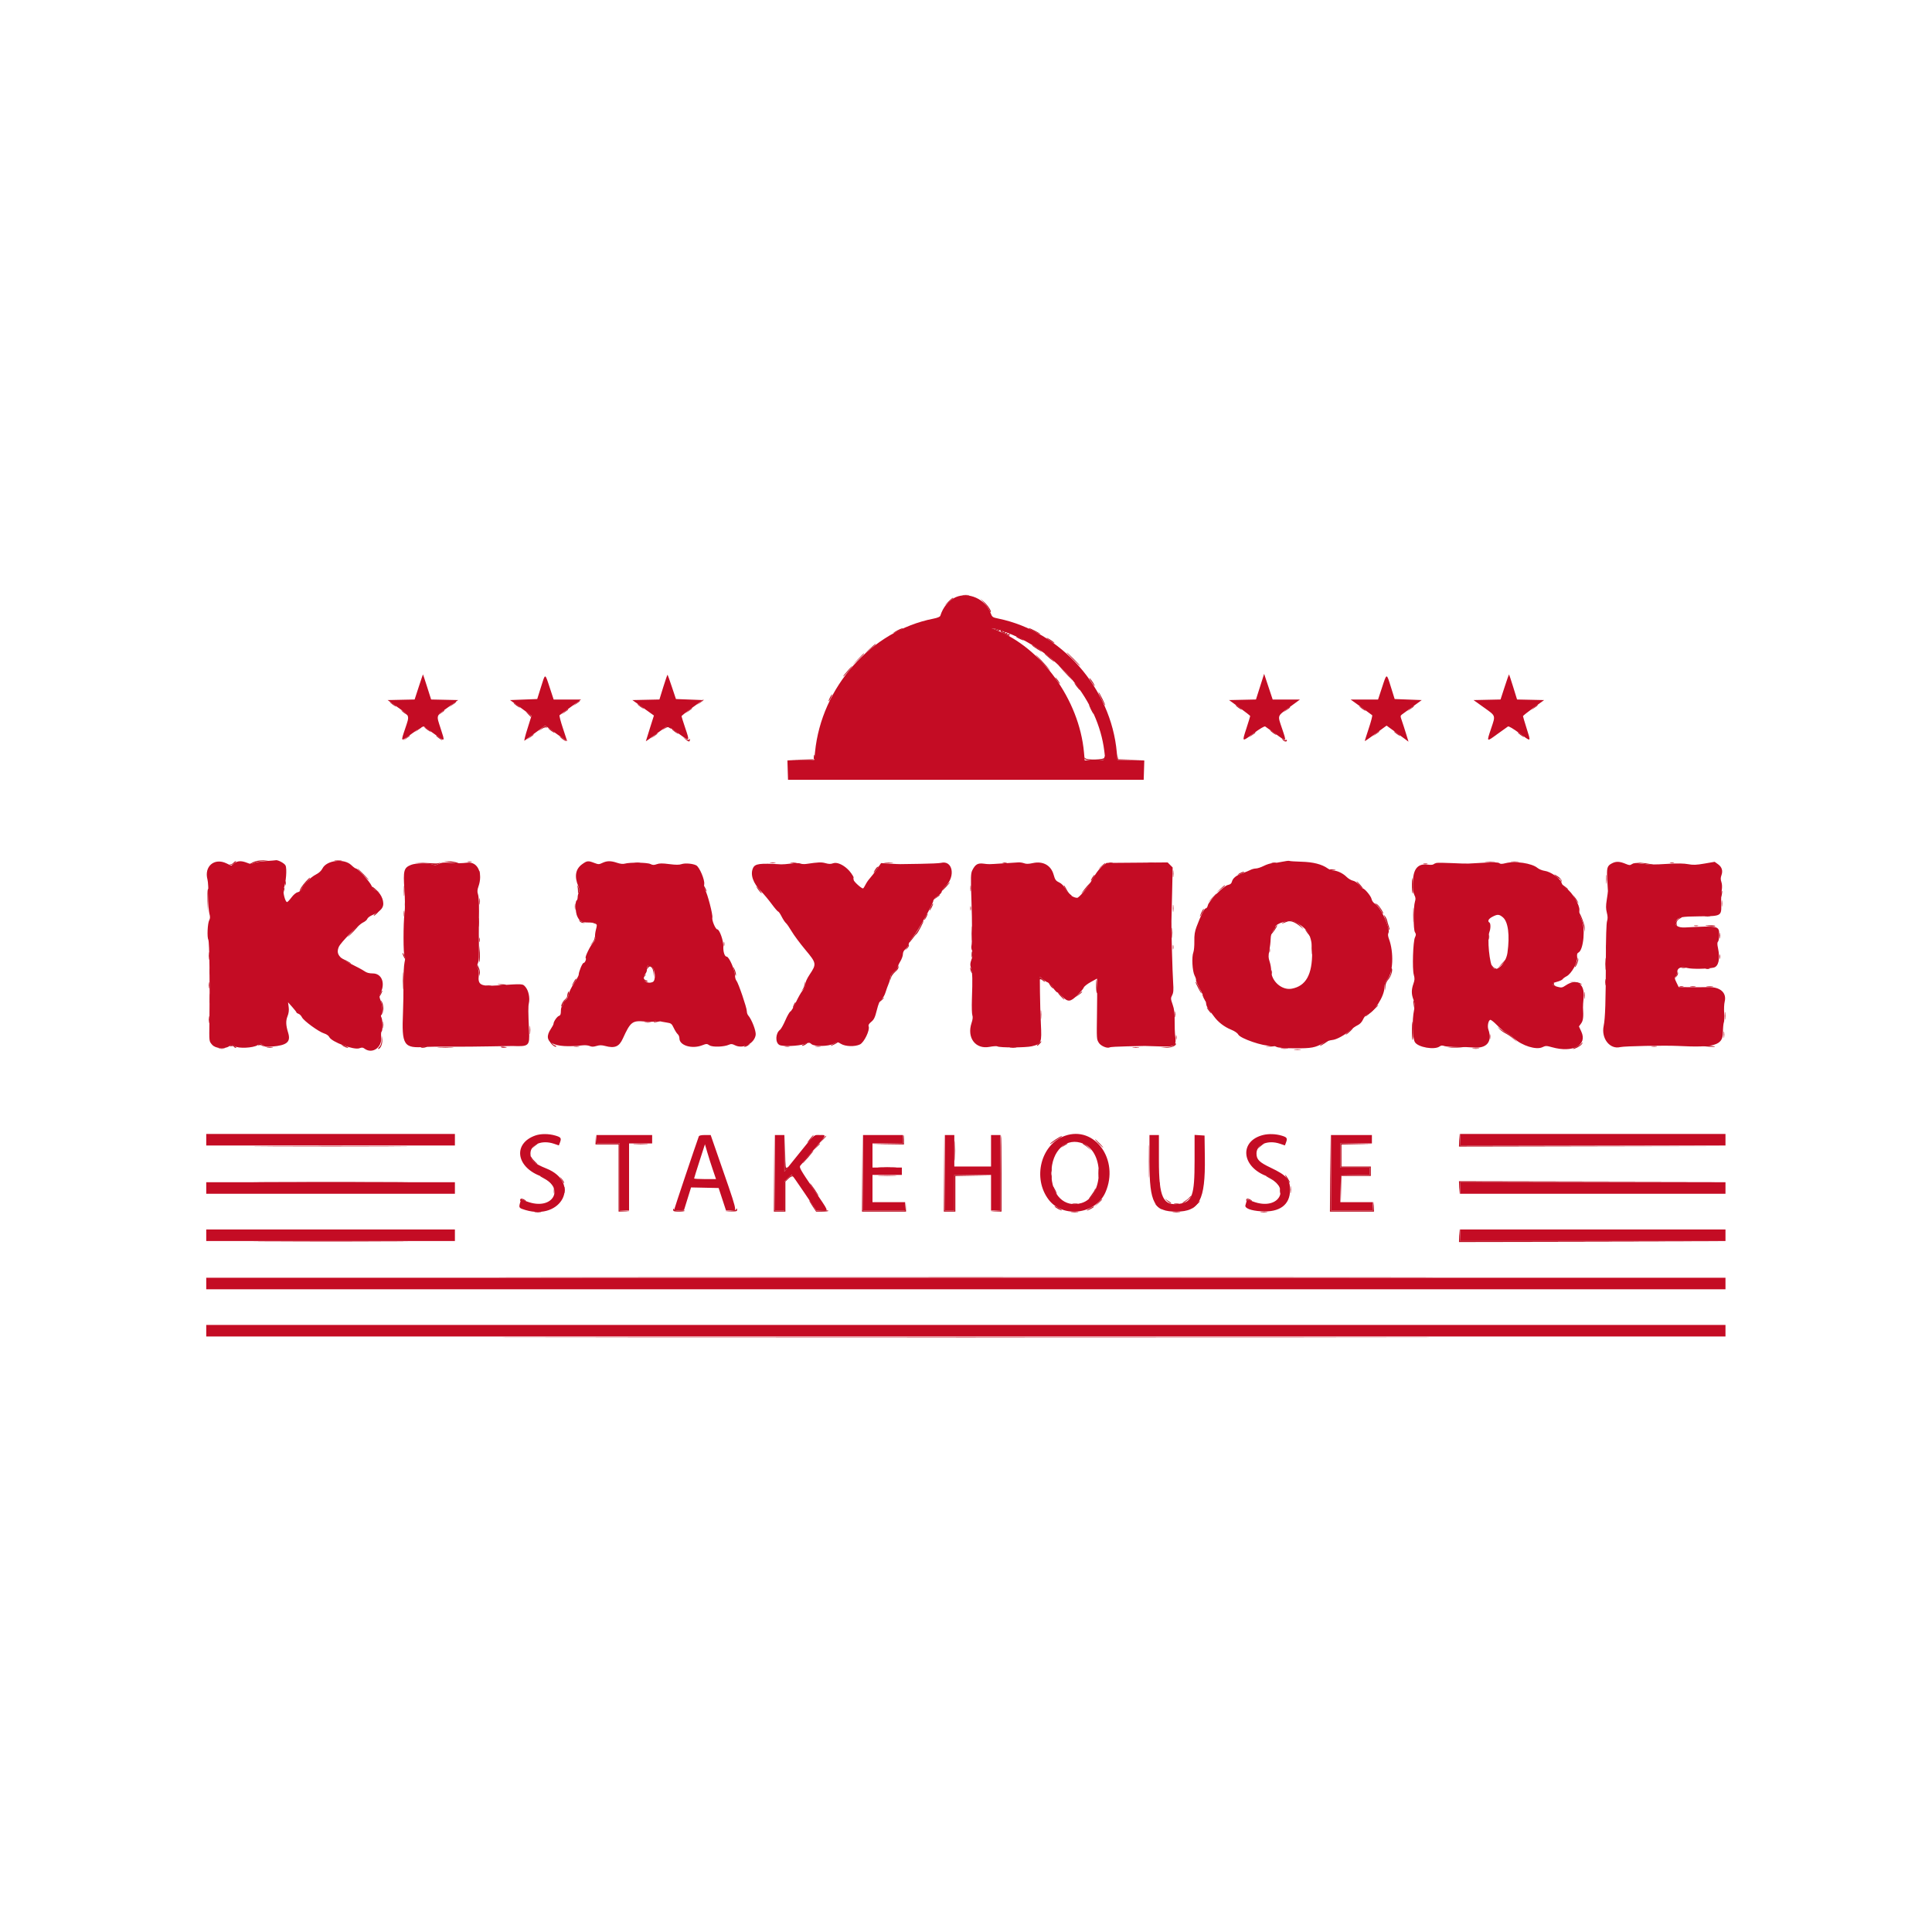 <svg width="4384" height="4384" viewBox="0 0 4384 4384" fill="none" xmlns="http://www.w3.org/2000/svg">
<path fill-rule="evenodd" clip-rule="evenodd" d="M2168.72 1355.11C2152.81 1362.04 2139.8 1377.7 2133.76 1397.16C2132.99 1399.64 2127.49 1401.98 2117.93 1403.86C1977.02 1431.58 1864.01 1558.94 1849.43 1706.45L1847.66 1724.31L1817.21 1724.97L1786.77 1725.64L1787.45 1747.59L1788.15 1769.55H2595.22L2595.91 1747.59L2596.59 1725.64L2566.16 1724.97L2535.7 1724.31L2534.19 1707.29C2521.13 1561.19 2407.77 1433.07 2265.59 1403.69C2251.95 1400.88 2251.38 1400.45 2247.45 1390.14C2235.67 1359.29 2197.82 1342.45 2168.72 1355.11ZM2288.1 1436.69C2402.88 1481.55 2491.7 1590.49 2505.74 1703.62C2508.59 1726.54 2509.65 1725.5 2483.52 1725.5H2461.36L2459.7 1707.08C2448.9 1587.83 2363.27 1469.44 2258.38 1428.74L2250.01 1425.49L2258.34 1426.9C2262.93 1427.68 2276.32 1432.08 2288.1 1436.69V1436.69ZM950.13 1558.76L940.849 1587.26L910.239 1587.92L879.619 1588.59L902.579 1605.01C930.706 1625.14 929.743 1622.4 919.419 1653.24C908.914 1684.63 908.018 1684.07 935.874 1663.79C948.589 1654.54 960.204 1647.67 961.689 1648.52C963.174 1649.37 973.86 1656.95 985.419 1665.36C1010.93 1683.93 1010.12 1684.61 999.891 1653.03C989.771 1621.83 988.626 1625.08 1016.69 1605.01L1039.65 1588.59L1008.96 1587.92L978.28 1587.26L969.236 1558.76C964.25 1543.08 960.012 1530.25 959.796 1530.25C959.581 1530.25 955.229 1543.08 950.13 1558.76V1558.76ZM1505.14 1558.76L1496.33 1587.26L1465.67 1587.92L1435.01 1588.59L1459.43 1606.11L1483.86 1623.63L1474.7 1652.53C1471.54 1662.34 1468.49 1672.18 1465.54 1682.06C1465.54 1682.4 1475.46 1675.38 1487.57 1666.45C1499.68 1657.53 1510.88 1649.45 1512.47 1648.5C1514.2 1647.46 1524.69 1653.55 1538.6 1663.68C1565.88 1683.51 1565.61 1683.71 1554.84 1651.75C1550.25 1638.11 1546.49 1626.16 1546.49 1625.2C1546.49 1624.25 1557.33 1615.62 1570.57 1606.03L1594.64 1588.59L1564.23 1587.4L1533.81 1586.21L1524.73 1559.09C1519.75 1544.16 1515.28 1531.58 1514.81 1531.1C1514.34 1530.64 1509.99 1543.08 1505.14 1558.76V1558.76ZM2859.24 1558.16L2849.97 1587.25L2819.45 1587.92L2788.93 1588.59L2812.9 1605.97C2826.09 1615.54 2836.88 1624.02 2836.88 1624.8C2836.88 1625.58 2833.08 1637.98 2828.43 1652.34C2818.01 1684.59 2817.37 1684.16 2845.08 1663.69C2858.75 1653.59 2869.16 1647.45 2870.89 1648.48C2872.47 1649.42 2883.2 1657.08 2894.73 1665.5C2920.17 1684.09 2919.72 1684.44 2909.47 1654.01C2898.72 1622.08 2897.51 1625.78 2925.44 1605.25L2949.73 1587.4H2887.92L2878.21 1558.23L2868.5 1529.06L2859.24 1558.16V1558.16ZM3414.23 1558.76L3404.95 1587.26L3374.34 1587.92L3343.72 1588.59L3366.68 1605.01C3394.81 1625.14 3393.85 1622.4 3383.52 1653.24C3373.04 1684.55 3372.54 1684.12 3398.03 1665.5C3409.54 1657.08 3420.27 1649.42 3421.86 1648.48C3423.58 1647.45 3434 1653.59 3447.68 1663.69C3475.28 1684.08 3474.18 1684.81 3464.11 1652.78C3459.6 1638.44 3455.89 1625.93 3455.89 1625.03C3455.88 1624.12 3466.67 1615.54 3479.85 1605.97L3503.83 1588.59L3473.13 1587.92L3442.43 1587.26L3433.62 1558.76C3428.79 1543.08 3424.52 1530.25 3424.17 1530.25C3423.81 1530.25 3419.33 1543.08 3414.23 1558.76V1558.76ZM1227.42 1559.43L1219.05 1586.21L1188.21 1587.4L1157.37 1588.59L1181.71 1606.08C1195.09 1615.69 1206.04 1623.87 1206.04 1624.25C1206.04 1624.62 1201.87 1637.95 1196.78 1653.86C1191.68 1669.77 1188.74 1681.84 1190.23 1680.69C1198.47 1674.59 1206.73 1668.53 1215.03 1662.52L1237.11 1646.46L1262.05 1664.55C1275.77 1674.5 1286.99 1682.32 1286.99 1681.93C1286.99 1681.54 1282.7 1668.47 1277.47 1652.89C1272.23 1637.29 1268.75 1623.81 1269.73 1622.94C1270.71 1622.06 1282.1 1613.7 1295.03 1604.37L1318.56 1587.4H1256.36L1247.35 1560.02C1236.4 1526.75 1237.64 1526.79 1227.42 1559.43V1559.43ZM3136.02 1560.02L3127.01 1587.4H3064.88L3088.37 1604.31C3101.29 1613.61 3112.65 1621.98 3113.64 1622.89C3114.61 1623.79 3111.15 1637.27 3105.92 1652.82C3100.7 1668.37 3096.69 1681.33 3096.99 1681.63C3097.31 1681.92 3108.54 1674.15 3121.96 1664.34L3146.33 1646.52L3163.62 1659.02C3171.96 1665.03 3180.25 1671.12 3188.49 1677.26L3196.1 1682.99L3190.29 1664.11C3187.29 1654.29 3184.14 1644.51 3180.82 1634.8C3177.4 1625.08 3177.43 1624.15 3181.4 1621.17C3183.74 1619.42 3194.77 1611.37 3205.9 1603.29L3226.14 1588.59L3195.42 1587.4L3164.69 1586.21L3156.33 1559.42C3146.11 1526.67 3147 1526.65 3136.02 1560.02V1560.02ZM602.517 1953.9C590.731 1954.65 578.594 1956.69 575.545 1958.44C570.865 1961.1 568.553 1961.01 560.621 1957.83C547.803 1952.71 538.907 1953.12 531.179 1959.21L524.662 1964.32L514.123 1959.21C486.438 1945.75 462.742 1965.82 470.822 1995.89C472.204 2001.05 473.111 2018.2 472.839 2033.99C472.556 2049.77 473.542 2067.18 475.015 2072.67C477.066 2080.27 477.021 2083.91 474.811 2088C470.969 2095.13 469.53 2126.61 472.771 2132.66C475.185 2137.18 476.363 2227.29 475.196 2318.39C474.607 2364.63 474.324 2362.28 481.304 2370.58C488.671 2379.33 509.874 2381.2 520.141 2374C525.331 2370.36 526.215 2370.38 532.663 2374.18C541.797 2379.58 573.687 2378.06 584.419 2371.72C591.332 2367.63 591.796 2367.63 596.42 2371.83C600.443 2375.46 603.854 2375.95 617.34 2374.83C651.201 2372.02 660.222 2364.32 653.898 2343.68C648.595 2326.4 648.221 2316.52 652.448 2305.93C655.171 2299.35 656.068 2292.16 655.043 2285.11L653.615 2274.33L663.168 2285.04C668.438 2290.94 672.744 2296.49 672.744 2297.39C672.744 2298.28 674.863 2299.69 677.447 2300.5C680.031 2301.33 683.522 2304.87 685.199 2308.37C689.018 2316.34 723.163 2341.23 735.504 2345.03C740.875 2346.69 745.692 2350.07 747.108 2353.16C752.185 2364.31 803.181 2383.32 815.522 2378.66C820.962 2376.61 823.455 2376.75 826.787 2379.27C844.67 2392.83 867.697 2376.82 864.977 2352.73C864.32 2346.89 864.728 2341.53 865.884 2340.83C868.751 2339.05 868.525 2314.34 865.589 2308.84C863.992 2305.86 863.992 2303.89 865.589 2302.91C869.272 2300.63 868.411 2282.78 864.06 2271.39C860.388 2261.79 860.41 2260.56 864.377 2251.78C874.429 2229.46 865.589 2208.86 845.95 2208.86C837.813 2208.86 832.023 2207.32 827.161 2203.85C823.285 2201.09 809.698 2193.74 796.937 2187.5C769.025 2173.85 762.203 2164.45 768.765 2148.75C773.037 2138.51 812.893 2098.45 824.09 2093.14C828.487 2091.05 832.68 2087.46 833.416 2085.15C834.153 2082.85 838.743 2079.2 843.627 2077.03C859.515 2070.02 867.697 2062.9 869.34 2054.64C871.868 2041.99 861.884 2022.91 850.891 2019.42C848.455 2018.65 844.908 2014.29 842.992 2009.72C839.355 2001.01 811.873 1970.74 807.59 1970.74C806.23 1970.74 801.527 1967.28 797.141 1963.03C780.845 1947.23 741.102 1951.87 731.707 1970.69C729.044 1976.04 723.82 1980.88 716.918 1984.38C704.906 1990.49 688.644 2006.66 684.405 2016.71C682.66 2020.85 679.226 2023.88 675.385 2024.67C671.724 2025.43 665.967 2030.27 661.366 2036.46C657.071 2042.23 652.595 2046.94 651.439 2046.94C647.099 2046.94 641.172 2023.28 643.801 2016.45C649.037 2002.83 651.518 1970.88 647.881 1963.85C645.036 1958.36 629.046 1950.2 624.853 1952.12C624.355 1952.35 614.303 1953.15 602.517 1953.9V1953.9ZM2909.48 1955.44C2901.63 1957.14 2891.68 1958.61 2887.39 1958.68C2883.09 1958.78 2874.29 1961.52 2867.83 1964.79C2861.37 1968.07 2853.26 1970.74 2849.82 1970.74C2846.37 1970.74 2840.72 1972.25 2837.24 1974.1C2833.76 1975.93 2825.57 1979.29 2819.02 1981.56C2805.16 1986.35 2797.4 1992.66 2795.34 2000.81C2794.31 2004.93 2791.71 2007.05 2786.33 2008.12C2776.6 2010.07 2742.74 2044.43 2740.76 2054.39C2740 2058.15 2737.9 2061.23 2736.07 2061.23C2732.75 2061.23 2725.12 2076.43 2715.17 2102.9C2711.09 2113.74 2709.87 2121.65 2710.15 2135.75C2710.33 2145.97 2709.35 2157.21 2707.96 2160.76C2703.82 2171.29 2705.5 2203.44 2710.72 2213.67C2713.22 2218.56 2714.63 2223.16 2713.89 2223.92C2713.14 2224.67 2718 2235.54 2724.7 2248.08C2731.41 2260.62 2736.88 2273.64 2736.88 2277.02C2736.88 2280.41 2739.29 2286.19 2742.24 2289.88C2745.19 2293.57 2750.72 2300.92 2754.54 2306.21C2763.98 2319.31 2777.9 2330.07 2793.64 2336.48C2801.61 2339.71 2807.97 2344.08 2809.79 2347.56C2814.52 2356.57 2866.98 2374.52 2883.78 2372.88C2887.44 2372.52 2893.05 2373.65 2896.24 2375.39C2900.28 2377.58 2912.93 2378.62 2937.91 2378.75C2976.06 2378.98 2984.43 2377.43 3003.3 2366.62C3009.05 2363.31 3017.9 2360.31 3022.95 2359.94C3032.56 2359.22 3051.32 2348.99 3065.11 2336.94C3069.52 2333.1 3076.66 2328.26 3080.98 2326.21C3085.93 2323.84 3090.34 2319.1 3092.94 2313.33C3095.2 2308.31 3099.02 2303.59 3101.41 2302.81C3117.82 2297.61 3141.57 2260.55 3141.6 2240.13C3141.61 2232.13 3143.16 2227.95 3148.33 2222.07C3161.18 2207.43 3163.04 2160.96 3151.95 2131.1C3149.37 2124.15 3148.97 2119.93 3150.63 2116.98C3155.6 2108.09 3133.6 2059.34 3121.07 2051.55C3116.39 2048.63 3113.11 2044.27 3112.2 2039.77C3110.87 2033.13 3096.53 2015.99 3092.29 2015.99C3091.27 2015.99 3087.55 2012.38 3084.04 2007.99C3080.24 2003.23 3074.63 1999.37 3070.2 1998.49C3066.1 1997.67 3059.48 1993.74 3055.49 1989.75C3047.39 1981.65 3034.53 1975.5 3025.63 1975.5C3022.39 1975.5 3016.67 1973.33 3012.92 1970.65C2999.48 1961.08 2979.97 1956.09 2953.22 1955.38C2939.29 1955 2926.97 1954.17 2925.84 1953.53C2924.7 1952.88 2917.35 1953.75 2909.48 1955.44V1955.44ZM1320.78 1961.16C1305.77 1972.04 1302.94 1988.99 1312.41 2011.53C1315.16 2018.12 1315.4 2021.35 1313.42 2025.08C1311.8 2028.47 1310.91 2032.17 1310.8 2035.92C1310.8 2039.21 1309.72 2042.56 1308.42 2043.37C1304.67 2045.68 1305.64 2070.39 1309.82 2079.21C1315.47 2091.1 1319.35 2093.23 1335.48 2093.31C1355.39 2093.4 1356.31 2094.27 1352.32 2109.36C1350.53 2116.18 1349.69 2124.28 1350.46 2127.37C1351.47 2131.4 1350.16 2134.76 1345.75 2139.36C1339.28 2146.11 1326.87 2171.74 1329.01 2173.89C1331.14 2176.02 1327.32 2185.04 1324.29 2185.04C1321.46 2185.04 1313.18 2205.03 1313.18 2211.84C1313.18 2213.78 1308.35 2222.56 1302.46 2231.34C1296.56 2240.14 1291.08 2251.49 1290.26 2256.58C1289.3 2262.62 1286.82 2267.12 1283.12 2269.54C1280.02 2271.58 1277.47 2275.31 1277.47 2277.82C1277.47 2280.33 1276.39 2283.05 1275.09 2283.85C1273.77 2284.67 1272.71 2289.47 1272.71 2294.55C1272.71 2301.31 1271.56 2304.14 1268.46 2305.13C1264.11 2306.51 1256.04 2318.15 1256.04 2323.05C1256.04 2324.55 1253.36 2329.72 1250.09 2334.54C1229.15 2365.35 1256.31 2379.49 1322.1 2372.01C1327.66 2371.37 1334.88 2372.08 1338.15 2373.57C1342.64 2375.61 1346.43 2375.59 1353.46 2373.48C1360.59 2371.35 1365.26 2371.34 1373.17 2373.46C1394.94 2379.28 1404.86 2375.18 1413.18 2356.93C1430.77 2318.3 1434.73 2315.26 1463.96 2318.06C1473.99 2319.01 1483.87 2318.84 1485.96 2317.66C1488.06 2316.48 1492.63 2316.25 1496.12 2317.13C1499.6 2318 1507.26 2319.45 1513.13 2320.34C1522.91 2321.82 1524.26 2322.88 1528.94 2332.75C1531.75 2338.69 1535.78 2344.98 1537.89 2346.73C1540.01 2348.49 1541.73 2352.82 1541.73 2356.36C1541.73 2372.25 1569.89 2380.88 1592.98 2372.06C1603.21 2368.15 1604.12 2368.15 1610.04 2372.04C1616.93 2376.55 1643.12 2375.66 1654.4 2370.52C1658.85 2368.49 1661.73 2368.75 1667.47 2371.72C1685.51 2381.05 1711.53 2368.31 1714.73 2348.58C1716.1 2340.11 1705.88 2313.31 1697.79 2304.13C1696.03 2302.15 1694.63 2297.81 1694.65 2294.47C1694.71 2286.98 1675.45 2230.49 1671.09 2225.34C1669.35 2223.26 1667.92 2218.43 1667.92 2214.58C1667.92 2201.77 1654.46 2170.75 1648.89 2170.75C1644.39 2170.75 1640.77 2159.75 1641.36 2147.88C1641.99 2135.14 1632.71 2108.85 1627.59 2108.85C1623.54 2108.85 1614.84 2087.98 1616.4 2082.04C1617.95 2076.1 1605.22 2027.23 1600.01 2019.22C1598.03 2016.15 1597.2 2010.92 1597.96 2006.12C1599.48 1996.45 1587.21 1967.56 1579.94 1963.66C1572.28 1959.57 1554.55 1958.06 1546.6 1960.83C1541.26 1962.7 1533.48 1962.67 1518.7 1960.77C1503.1 1958.75 1496.34 1958.8 1490.33 1960.97C1483.96 1963.27 1481.13 1963.2 1475.78 1960.53C1468.61 1956.98 1429.09 1956.47 1417.62 1959.78C1413.65 1960.93 1407.26 1960.21 1400.27 1957.83C1386.13 1953.04 1377.32 1953.09 1366.96 1958.03C1359.26 1961.7 1357.98 1961.7 1348.35 1958.03C1334.4 1952.7 1332.1 1952.96 1320.78 1961.16V1961.16ZM3657.68 1959.08C3646.69 1964.77 3645.49 1969.15 3647.19 1997.46C3647.91 2009.62 3648.57 2020.64 3648.62 2021.94C3648.69 2023.25 3647.5 2032.22 3645.97 2041.88C3643.82 2055.56 3643.86 2061.98 3646.17 2070.98C3648.33 2079.44 3648.45 2084.64 3646.61 2090.34C3645.07 2095.13 3644.03 2128.42 3643.94 2176.71C3643.75 2273.26 3642.5 2310.9 3638.96 2327.91C3633 2356.39 3653 2381.88 3676.68 2376.01C3685.75 2373.76 3777.94 2371.91 3807.04 2373.39C3890.24 2377.62 3909.33 2372.01 3909.57 2343.25C3909.66 2332.85 3910.6 2322.4 3911.66 2320.03C3912.73 2317.65 3913.07 2308.19 3912.41 2299C3911.75 2289.79 3912.25 2278.19 3913.52 2273.19C3918.72 2252.66 3903.46 2239.1 3876.08 2239.92C3868.23 2240.16 3849.96 2240.23 3835.49 2240.08L3809.18 2239.81L3804.07 2229.28C3799.65 2220.19 3799.43 2218.37 3802.41 2215.9C3804.3 2214.32 3805.85 2209.92 3805.85 2206.13C3805.85 2196.19 3814.25 2192.76 3829.21 2196.6C3839.64 2199.28 3874.4 2198.72 3888.54 2195.65C3899.67 2193.24 3903.62 2175.69 3898.45 2151.6C3896.53 2142.66 3896.53 2138.63 3898.45 2136.72C3899.9 2135.27 3901.08 2128.43 3901.08 2121.52C3901.08 2100.71 3900.26 2100.53 3823.71 2104.56C3807 2105.45 3798.46 2099.15 3803.53 2089.68C3808.15 2081.06 3815.1 2079.68 3856.07 2079.32C3906.45 2078.89 3906.59 2078.81 3905.63 2050.55C3905.27 2040.05 3905.83 2026.4 3906.87 2020.23C3908.05 2013.19 3907.75 2006.16 3906.09 2001.39C3904.13 1995.75 3904.15 1991.81 3906.18 1986.19C3909.93 1975.83 3907.28 1967.33 3898.31 1960.95L3890.79 1955.59L3867.69 1959.58C3848.96 1962.81 3841.95 1963.06 3830.58 1960.92C3821.43 1959.19 3806.24 1958.9 3786.8 1960.09C3750.98 1962.27 3742.53 1962.19 3722.94 1959.51C3711.25 1957.9 3706.83 1958.19 3703.11 1960.79C3698.97 1963.69 3697.14 1963.65 3689.59 1960.49C3675.2 1954.45 3667.33 1954.11 3657.68 1959.08V1959.08ZM995.482 1960.35C989.782 1963.51 987.096 1963.73 981.034 1961.54C970.29 1957.65 943.444 1958.22 932.599 1962.55C916.359 1969.06 914.682 1975.28 917.617 2018.4C919.215 2041.85 919.328 2061.35 917.934 2071.94C914.874 2095.22 914.965 2166.81 918.059 2169.9C919.781 2171.61 919.736 2175.98 917.912 2184.07C916.461 2190.5 915.384 2211.83 915.509 2231.48C915.634 2251.12 915.169 2280.59 914.466 2296.95C911.282 2372.38 915.747 2379.25 965.587 2375.57C971.48 2375.12 996.117 2374.91 1020.35 2375.08C1050.9 2375.2 1081.45 2374.97 1112 2374.38C1138.19 2373.83 1161.22 2373.44 1163.19 2373.52C1200.28 2374.99 1202.06 2373.38 1200.51 2339.86C1198.48 2295.91 1198.4 2284.03 1200.14 2276.12C1202.72 2264.25 1199.32 2247.81 1192.62 2239.87C1186 2231.99 1187.89 2232.1 1128.66 2236.07C1090.51 2238.62 1083.8 2234.92 1086.47 2212.8C1087.08 2207.72 1086.21 2201.12 1084.52 2197.94C1082.1 2193.41 1082.06 2190.92 1084.35 2185.87C1086.27 2181.67 1087.08 2168.24 1086.75 2145.98C1086.48 2128.44 1086.45 2110.91 1086.65 2093.38C1087.46 2054.67 1086.85 2036.04 1084.53 2028.91C1082.78 2023.51 1083.06 2019.04 1085.6 2011.84C1096.24 1981.66 1084.15 1955.01 1060.91 1957.48C1045.28 1959.15 1041.06 1959.16 1019.16 1957.63C1006.5 1956.74 1000.8 1957.39 995.482 1960.35V1960.35ZM1795.28 1959.52C1786.12 1960.71 1775.94 1961.52 1772.67 1961.33C1723.73 1958.36 1713.29 1959.75 1708.69 1969.83C1701.97 1984.57 1708.84 2004.24 1727.15 2022.73C1733.21 2028.84 1743.89 2041.61 1750.88 2051.11C1757.88 2060.6 1764.55 2068.37 1765.71 2068.37C1766.87 2068.37 1770.44 2073.53 1773.63 2079.83C1776.82 2086.13 1781.19 2092.74 1783.32 2094.51C1785.46 2096.29 1791.35 2104.79 1796.43 2113.41C1801.51 2122.04 1815.48 2140.84 1827.48 2155.2C1852.92 2185.63 1853.23 2187.41 1837.08 2211.6C1831.16 2220.46 1827.42 2228.83 1827.42 2233.19C1827.42 2237.43 1824.87 2243.33 1821.1 2247.8C1817.63 2251.91 1810.79 2263.96 1805.9 2274.57C1801.02 2285.18 1795.49 2294.44 1793.61 2295.16C1791.73 2295.89 1786.55 2304.89 1782.11 2315.17C1777.66 2325.45 1772.2 2335.21 1769.96 2336.84C1759.64 2344.4 1758.75 2365.83 1768.53 2371.15C1775.96 2375.18 1811.69 2373.86 1825.57 2369.03C1836.03 2365.39 1837.09 2365.39 1841.23 2369.13C1847.81 2375.1 1879.28 2374.73 1891.42 2368.53C1900.38 2363.96 1900.52 2363.96 1908.24 2368.65C1918.47 2374.88 1939.84 2375.51 1951.4 2369.95C1960.84 2365.41 1974.32 2337.38 1971.1 2329C1969.98 2326.06 1971.72 2323.01 1977.05 2318.64C1983.26 2313.53 1985.49 2308.84 1989.64 2292.19C1993.29 2277.57 1996.24 2270.75 2000.3 2267.62C2003.37 2265.23 2007.43 2258.27 2009.29 2252.14C2011.16 2246.01 2014.39 2237.01 2016.47 2232.15C2018.56 2227.27 2020.27 2220.71 2020.27 2217.55C2020.27 2213.78 2023.14 2209.62 2028.6 2205.45C2033.19 2201.94 2036.96 2197.26 2037.01 2195.04C2037.05 2192.82 2039.73 2186.71 2042.95 2181.47C2046.18 2176.24 2048.82 2168.88 2048.83 2165.14C2048.84 2160.8 2050.91 2156.71 2054.61 2153.81C2057.78 2151.31 2061.05 2146.19 2061.88 2142.43C2062.7 2138.68 2067.33 2130.98 2072.18 2125.34C2082.25 2113.6 2117.84 2050.23 2117.86 2043.99C2117.88 2041.73 2122.17 2037.02 2127.41 2033.57C2132.64 2030.1 2136.93 2025.48 2136.93 2023.28C2136.93 2021.09 2140.77 2015.61 2145.46 2011.09C2168.91 1988.56 2161.76 1951.33 2135.25 1957.98C2131.66 1958.89 2110.48 1959.86 2088.18 1960.16C2065.89 1960.45 2045.51 1960.76 2042.89 1960.84C2040.27 1960.92 2029.4 1960.42 2018.74 1959.74L1999.35 1958.49L1989.71 1972.36C1984.4 1979.98 1977.25 1989.3 1973.82 1993.04C1969.85 1997.56 1966.45 2002.56 1963.71 2007.92C1961.6 2012.36 1959.11 2015.99 1958.19 2015.99C1954.43 2015.99 1937.18 2000.25 1937.07 1996.72C1936.45 1977.85 1905.72 1953.06 1890.25 1958.95C1885.25 1960.84 1880.75 1960.77 1873.31 1958.7C1863.88 1956.04 1857.59 1956.29 1829.47 1960.41C1824.7 1961.1 1818.82 1960.7 1816.39 1959.52C1813.75 1958.24 1805.21 1958.24 1795.28 1959.52V1959.52ZM2276.2 1959.14C2240.96 1961.4 2245.03 1961.35 2231.43 1959.72C2218.69 1958.19 2213.25 1961.36 2206.63 1974.16C2202.68 1981.81 2202.43 1989.65 2204.4 2044.56C2206.09 2091.54 2206.05 2139.39 2204.32 2146.53C2203.58 2149.58 2204.39 2154.7 2206.11 2157.92C2208.77 2162.9 2208.6 2165.54 2204.94 2175.71C2201.23 2186.03 2201.04 2189.07 2203.62 2198.25C2206.75 2209.43 2207.02 2220.21 2205.37 2268.38C2204.82 2284.75 2205.29 2300.72 2206.43 2303.86C2207.83 2307.71 2207.24 2313.36 2204.6 2321.28C2193.46 2354.84 2213.5 2381.52 2245.33 2375.51C2253.63 2373.95 2261.64 2373.42 2263.15 2374.37C2268.51 2377.67 2328.08 2377.45 2341.67 2374.07C2363.22 2368.7 2364.02 2366.7 2361.91 2323.15C2360.92 2302.85 2359.98 2270.57 2359.82 2251.4L2359.53 2216.58L2366.07 2222.07C2369.66 2225.1 2374.58 2228.2 2376.99 2228.97C2379.42 2229.73 2384.85 2235.17 2389.06 2241.05C2393.28 2246.9 2397.69 2251.71 2398.87 2251.71C2400.04 2251.71 2405.26 2255.99 2410.44 2261.24C2423.37 2274.3 2428.79 2273.82 2444.81 2258.19C2451.88 2251.28 2458.36 2243.5 2459.2 2240.93C2460.04 2238.35 2467.15 2232.71 2475.01 2228.41L2489.29 2220.58L2489.59 2236.74C2489.76 2245.62 2489.6 2273.8 2489.24 2299.34C2488.39 2358.63 2488.34 2357.72 2493.31 2366.14C2497.58 2373.37 2512.86 2379.81 2518.09 2376.56C2519.48 2375.71 2537.39 2374.68 2557.92 2374.29C2578.44 2373.88 2596.3 2373.48 2597.6 2373.4C2598.92 2373.31 2613.6 2373.79 2630.26 2374.43C2666.63 2375.86 2669.58 2373.98 2666.75 2351.19C2665.89 2344.27 2665.3 2328.44 2665.45 2316.01C2665.65 2298.89 2664.53 2290 2660.88 2279.47C2656.38 2266.56 2656.31 2265.04 2659.78 2258.32C2662.76 2252.55 2663.22 2246.67 2662.02 2229.37C2660.45 2206.93 2657.64 2104.53 2658.18 2089.81C2658.35 2085.22 2659.04 2056.03 2659.72 2024.93L2660.94 1968.4L2655.23 1962.69L2649.53 1956.97L2580.23 1957.54L2510.94 1958.1L2502.29 1964.7C2494.48 1970.65 2483.9 1984.97 2474.77 2001.96C2468.38 2013.84 2448.03 2037.42 2444.26 2037.31C2434.8 2037.01 2423.63 2028.73 2417.86 2017.71C2413.76 2009.87 2409.21 2005.06 2403.23 2002.23C2395.74 1998.69 2394.04 1996.29 2390.77 1984.63C2384.84 1963.41 2366.56 1953.34 2343.42 1958.51C2334.25 1960.57 2328.66 1960.68 2324.05 1958.92C2320.48 1957.57 2314.68 1956.64 2311.16 1956.88L2276.2 1959.14V1959.14ZM3259.47 1958.15C3256.85 1958.79 3253.73 1960.23 3252.54 1961.36C3251.35 1962.48 3245.75 1962.78 3240.1 1962.01C3216.55 1958.78 3206.02 1972.12 3205.97 2005.28C3205.94 2017.75 3207.18 2026.72 3209.54 2031.26C3212.27 2036.48 3212.58 2039.99 3210.83 2045.54C3206.95 2057.79 3206.84 2109.18 3210.67 2115.22C3213.44 2119.58 3213.46 2121.47 3210.76 2127.13C3206.33 2136.44 3204.38 2198.48 3208.1 2211.86C3210.41 2220.16 3210.25 2223.79 3207.21 2232.36C3202.45 2245.78 3202.53 2256.31 3207.48 2268.69C3210.87 2277.15 3211.05 2280.61 3208.67 2292.09C3203.87 2315.36 3205.01 2355.69 3210.74 2364.95C3217.91 2376.55 3255.18 2382.98 3266.66 2374.59C3269.97 2372.17 3272.83 2371.89 3277.24 2373.58C3280.56 2374.84 3293.45 2375.8 3305.88 2375.7C3318.33 2375.61 3335.28 2376.17 3343.55 2376.94C3373.72 2379.76 3386.87 2363.82 3377.32 2336C3374.68 2328.33 3377.17 2315.66 3381.59 2314.18C3383.14 2313.66 3390.04 2319.09 3396.93 2326.24C3403.82 2333.39 3413.2 2341.12 3417.78 2343.42C3422.37 2345.71 3430.49 2351.58 3435.82 2356.47C3453.84 2372.94 3485.9 2382.92 3499.67 2376.36C3507.34 2372.7 3508.91 2372.7 3521.93 2376.36C3569.07 2389.59 3602.51 2371.75 3588.31 2340.95L3582.85 2329.1L3587.81 2322.35C3592.47 2316.01 3593.47 2307.51 3592.06 2286.23C3591.88 2283.62 3592.53 2273.44 3593.48 2263.62C3596.53 2232.13 3577.52 2219.27 3552.75 2236.08C3545.25 2241.17 3543.12 2241.58 3535.16 2239.44C3519.39 2235.2 3518.39 2231.64 3532.02 2228.15C3538.6 2226.46 3544.77 2223.72 3545.76 2222.05C3546.73 2220.38 3550.76 2217.38 3554.7 2215.36C3565.72 2209.74 3580.28 2183.91 3578.85 2172.51C3577.99 2165.56 3578.7 2163.02 3582.03 2161.24C3593.45 2155.13 3597.9 2104.65 3588.65 2086.16C3584.45 2077.74 3583.05 2071.79 3583.84 2065.52C3585.25 2054.13 3567.59 2024.52 3554.17 2015.8C3548.82 2012.32 3544.49 2007.18 3543.26 2002.84C3540.51 1993.21 3518.62 1977.86 3505.13 1976.1C3499.65 1975.38 3492.18 1972.32 3488.54 1969.29C3475.86 1958.75 3438.12 1953.18 3416.43 1958.64C3408.05 1960.75 3404.6 1960.75 3402.07 1958.64C3399.68 1956.67 3390.4 1956.34 3369.57 1957.52C3353.54 1958.41 3336.66 1959.34 3332.07 1959.58C3327.5 1959.81 3310.35 1959.32 3293.99 1958.5C3277.62 1957.68 3262.08 1957.53 3259.47 1958.15V1958.15ZM3410.3 2081.54C3422.28 2091.62 3426.22 2122.31 3420.65 2162.03C3417.48 2184.6 3397.2 2205.98 3387.85 2196.59C3379.9 2188.61 3374.13 2129.43 3379.84 2114.4C3382.78 2106.69 3382.7 2095.22 3379.69 2093.38C3374.85 2090.38 3377.56 2085.02 3386.24 2080.43C3398.06 2074.2 3401.77 2074.37 3410.3 2081.54ZM2937.56 2091.35C2967.93 2107.06 2977.14 2122.98 2977.45 2160.27C2977.85 2211.43 2963.4 2237.44 2931.22 2243.48C2908.63 2247.72 2884.49 2226.39 2884.49 2202.2C2884.49 2196.79 2882.91 2187.69 2880.97 2182C2878.08 2173.5 2877.95 2169.09 2880.2 2157.5C2881.71 2149.73 2883.09 2137.91 2883.26 2131.23C2883.49 2122.7 2885.13 2117.12 2888.79 2112.46C2891.67 2108.81 2894.02 2104.91 2894.02 2103.8C2894.02 2095.21 2926.87 2085.82 2937.56 2091.35V2091.35ZM1479.32 2193.98C1487.07 2200.73 1488.45 2224.95 1481.26 2228.23C1467.9 2234.31 1454.81 2222.5 1463.16 2211.88C1465.78 2208.55 1467.92 2203.92 1467.92 2201.58C1467.92 2190.13 1471.89 2187.49 1479.32 2193.98V2193.98ZM468 2586.25V2599.35H1032.25V2573.16H468V2586.25V2586.25ZM1214.52 2576.71C1164.79 2594.42 1170.23 2646 1224.12 2667.8C1285.52 2692.63 1256.72 2749.82 1194.78 2726.05L1182.32 2721.27L1179.99 2729.74C1177 2740.56 1177.62 2741.37 1192.29 2745.72C1274.83 2770.23 1318.74 2683.09 1239.78 2651.49C1211.67 2640.25 1203.66 2632.69 1203.66 2617.4C1203.66 2596.79 1229.78 2586.05 1257.18 2595.39L1268.14 2599.13L1270.42 2593.13C1274.41 2582.64 1273.17 2580.62 1260.37 2576.82C1245.21 2572.31 1226.97 2572.28 1214.52 2576.71V2576.71ZM2416.19 2577.45C2361.74 2596.91 2342.41 2673.51 2379.63 2722.3C2412.25 2765.08 2486.53 2755.44 2508.42 2705.6C2540.73 2631.98 2484.03 2553.2 2416.19 2577.45V2577.45ZM2866.64 2575.38C2812.82 2588.48 2815.88 2645.26 2871.61 2667.8C2932.99 2692.62 2904.22 2749.82 2842.31 2726.07C2830.19 2721.41 2829.86 2721.41 2828.62 2725.81L2826.03 2734.99C2824.12 2741.72 2838.27 2747.11 2861.88 2748.67C2903.6 2751.39 2927.22 2734.01 2927.3 2700.54C2927.34 2675.79 2919.8 2667.05 2883.25 2649.63C2857.3 2637.27 2851.16 2631.09 2851.16 2617.33C2851.16 2596.79 2877.32 2586.07 2904.68 2595.39L2915.64 2599.13L2917.93 2593.13C2921.91 2582.64 2920.67 2580.62 2907.86 2576.82C2894.98 2572.99 2878.77 2572.42 2866.64 2575.38V2575.38ZM3313.04 2586.25V2599.35H3915.37V2573.16H3313.04V2586.25V2586.25ZM1353.65 2585.06V2594.58H1406.02V2746.98H1427.45V2594.58H1479.83V2575.54H1353.65V2585.06ZM1585.75 2578.51C1577.83 2600.41 1529.83 2743.29 1529.83 2744.96C1529.83 2746.22 1534.85 2746.91 1540.99 2746.51L1552.16 2745.79L1560.14 2720.12L1568.11 2694.46L1599.4 2695.11L1630.7 2695.78L1639.11 2721.37L1647.51 2746.98H1658.91C1673.37 2746.98 1676.55 2759.63 1623.57 2607.08L1612.62 2575.54H1599.72C1591.56 2575.54 1586.43 2576.63 1585.75 2578.51V2578.51ZM1758.39 2661.26V2746.98H1779.8V2681.24L1787.66 2673.62C1791.98 2669.44 1796.06 2666.02 1796.71 2666.02C1797.37 2666.02 1810.18 2684.22 1825.17 2706.46L1852.42 2746.91L1864.92 2746.94C1880.62 2746.98 1882.73 2752.28 1845.03 2696.78C1816.08 2654.14 1813 2648.66 1816.02 2645.05C1817.88 2642.83 1831.38 2626.92 1846.03 2609.69C1877.07 2573.18 1876.11 2575.54 1860.07 2575.54C1845.73 2575.54 1851.01 2570.54 1805.23 2627.33L1779.8 2658.87V2575.54H1758.39V2661.26V2661.26ZM1958.37 2661.26V2746.98H2053.6V2727.92H1979.8V2666.02H2046.46V2649.35H1979.8V2594.58H2048.84V2575.54H1958.37V2661.26V2661.26ZM2144.07 2661.26V2746.98H2165.49V2666.02H2248.82V2746.98H2270.25V2575.54H2248.82V2646.97H2165.49V2575.54H2144.07V2661.26V2661.26ZM2608.32 2637.17C2608.32 2730 2618.86 2749.39 2669.3 2749.35C2721.63 2749.29 2735.26 2723.45 2733.98 2626.72L2733.31 2576.73L2722 2576.01L2710.69 2575.28L2710.68 2634.34C2710.67 2712.31 2705.47 2727.22 2676.85 2731.52C2638.99 2737.2 2629.74 2717.84 2629.74 2632.82V2575.54H2608.32V2637.17V2637.17ZM3020.19 2661.26V2746.98H3115.43V2727.92H3041.47L3042.14 2697.56L3042.81 2667.21L3075.55 2666.54L3108.28 2665.88V2649.35H3041.62V2594.58H3113.05V2575.54H3020.19V2661.26V2661.26ZM2459.01 2595.49C2507.14 2616.15 2503.8 2715.02 2454.49 2729.76C2415.44 2741.42 2385.71 2712.3 2385.73 2662.45C2385.75 2610.32 2420.22 2578.85 2459.01 2595.49V2595.49ZM1617.65 2654.71L1624.75 2675.54H1599.91C1586.25 2675.54 1575.06 2674.89 1575.06 2674.1C1575.06 2673.3 1580.59 2655.52 1587.34 2634.59L1599.62 2596.53L1605.08 2615.2C1608.07 2625.47 1613.74 2643.25 1617.65 2654.71V2654.71ZM468 2695.78V2708.87H1032.25V2682.68H468V2695.78V2695.78ZM3313.04 2695.78V2708.87H3915.37V2682.68H3313.04V2695.78V2695.78ZM468 2802.93V2816.02H1032.25V2789.83H468V2802.93V2802.93ZM3313.04 2802.93V2816.02H3915.37V2789.83H3313.04V2802.93ZM468 2912.46V2925.55H3915.37V2899.36H468V2912.46ZM468 3019.6V3032.7H3915.37V3006.51H468V3019.6Z" fill="#C40C24"/>
<path fill-rule="evenodd" clip-rule="evenodd" d="M2185.13 1351C2188.74 1351.54 2194.63 1351.54 2198.23 1351C2201.83 1350.45 2198.89 1350 2191.68 1350C2184.48 1350 2181.54 1350.45 2185.13 1351ZM2151.61 1365.36L2142.67 1374.29L2151.1 1367.16C2155.75 1363.23 2160.56 1359.21 2161.8 1358.23C2163.05 1357.24 2163.27 1356.44 2162.31 1356.44C2161.34 1356.44 2156.53 1360.45 2151.61 1365.36ZM2233.75 1368.59C2239.12 1374.62 2244.28 1381.93 2245.2 1384.84C2246.12 1387.75 2247.39 1389.61 2248.03 1388.98C2250.2 1386.79 2242.05 1374.25 2233.04 1365.96L2223.99 1357.63L2233.75 1368.59V1368.59ZM2036.34 1430.41C2031.43 1433 2027.41 1435.65 2027.41 1436.31C2027.41 1437.36 2046.22 1428.58 2048.63 1426.38C2051.38 1423.91 2044.23 1426.24 2036.34 1430.41V1430.41ZM2258.34 1428.76C2262.93 1430.54 2267.12 1431.6 2267.67 1431.12C2269.41 1429.59 2266.89 1428.45 2258.34 1426.97L2250.01 1425.53L2258.34 1428.76V1428.76ZM2334.73 1426.39C2337.16 1428.6 2360.72 1439.73 2360.72 1438.66C2360.72 1437.32 2337.99 1425.48 2335.4 1425.48C2334.48 1425.48 2334.18 1425.89 2334.73 1426.39ZM2270.25 1432.15C2270.25 1433.2 2275.15 1436.44 2281.13 1439.34C2287.13 1442.26 2291.4 1443.64 2290.64 1442.4C2289.89 1441.18 2290.62 1439.56 2292.26 1438.8C2293.9 1438.05 2292.7 1438.08 2289.6 1438.86C2285.82 1439.81 2284.47 1439.41 2285.55 1437.67C2286.59 1435.98 2285.72 1435.62 2283.08 1436.64C2280.07 1437.78 2279.51 1437.36 2280.96 1435C2282.4 1432.68 2281.87 1432.23 2278.98 1433.34C2276.79 1434.18 2275.01 1433.83 2275.01 1432.56C2275 1431.93 2274.74 1431.34 2274.3 1430.91C2273.85 1430.48 2273.25 1430.24 2272.63 1430.24C2271.32 1430.24 2270.25 1431.11 2270.25 1432.15V1432.15ZM2306.16 1445.42C2308.61 1447.62 2322.63 1454.06 2322.63 1452.99C2322.63 1451.62 2309.43 1444.54 2306.87 1444.54C2305.94 1444.54 2305.61 1444.93 2306.16 1445.42ZM2375 1447.65C2375 1448.21 2379.55 1451.66 2385.12 1455.34C2390.68 1459.01 2393.98 1460.49 2392.45 1458.62C2389.49 1455.05 2375 1445.94 2375 1447.65V1447.65ZM1973.78 1472.1L1961.94 1482.99L1974.44 1472.92C1985.65 1463.87 1988.36 1461.2 1986.27 1461.2C1985.91 1461.2 1980.29 1466.1 1973.78 1472.1V1472.1ZM2341.67 1464.3C2341.67 1464.85 2347.83 1469.24 2355.36 1474.07C2362.89 1478.91 2366.12 1480.37 2362.54 1477.32C2355.47 1471.32 2341.67 1462.7 2341.67 1464.3V1464.3ZM2359.4 1496.92C2383.23 1522.75 2389.55 1528.78 2375.63 1512.39C2368.97 1504.54 2358.88 1493.82 2353.23 1488.58C2347.57 1483.34 2350.35 1487.09 2359.4 1496.92V1496.92ZM2434.53 1495.73C2442.96 1504.24 2450.39 1511.2 2451.05 1511.2C2451.71 1511.2 2445.34 1504.24 2436.91 1495.73C2428.46 1487.22 2421.03 1480.25 2420.37 1480.25C2419.72 1480.25 2426.08 1487.22 2434.53 1495.73ZM1946.38 1496.32L1933.37 1510.01L1947.06 1497C1959.78 1484.91 1961.84 1482.63 1960.07 1482.63C1959.7 1482.63 1953.54 1488.79 1946.38 1496.32V1496.32ZM2370.24 1483.25C2370.24 1483.81 2375.87 1488.95 2382.74 1494.69C2389.62 1500.42 2393.73 1503.23 2391.89 1500.93C2388.2 1496.3 2370.24 1481.63 2370.24 1483.25ZM2410.58 1519.53C2432.84 1543.85 2439.53 1550.19 2425.64 1533.82C2418.97 1525.97 2409.43 1515.79 2404.42 1511.2C2399.42 1506.62 2402.18 1510.37 2410.58 1519.53V1519.53ZM1927.19 1517.75C1916.99 1529.12 1912.36 1535.01 1913.58 1535.01C1914.23 1535.01 1919.28 1529.65 1924.8 1523.11C1935.42 1510.52 1937.14 1506.66 1927.19 1517.75V1517.75ZM2398.81 1544.53C2401.61 1548.47 2404.43 1551.69 2405.09 1551.69C2405.74 1551.69 2403.99 1548.47 2401.19 1544.53C2398.4 1540.61 2395.57 1537.39 2394.92 1537.39C2394.26 1537.39 2396.01 1540.61 2398.81 1544.53ZM2476.1 1546.33C2479.77 1551.89 2483.22 1556.45 2483.78 1556.45C2485.5 1556.45 2476.38 1541.95 2472.81 1538.99C2470.95 1537.46 2472.42 1540.76 2476.1 1546.33ZM2442.71 1557.23C2446.37 1562.03 2449.85 1565.97 2450.44 1565.97C2452.09 1565.97 2441.79 1552.04 2438.74 1550.16C2437.26 1549.24 2439.04 1552.42 2442.71 1557.23V1557.23ZM2499.3 1586.13C2503.47 1594.6 2507.28 1601.14 2507.77 1600.66C2508.83 1599.59 2494.43 1570.73 2492.84 1570.73C2492.22 1570.73 2495.12 1577.66 2499.3 1586.13ZM1883.26 1582.85C1881.16 1586.91 1879.87 1590.64 1880.39 1591.16C1880.9 1591.67 1883.11 1588.36 1885.29 1583.79C1890.18 1573.53 1888.49 1572.74 1883.26 1582.85ZM1588.16 1593.55L1581.01 1599.7L1588.75 1594.57C1593.01 1591.76 1596.49 1588.99 1596.49 1588.43C1596.49 1586.64 1595.48 1587.26 1588.16 1593.55V1593.55ZM1307.23 1595.93L1300.09 1602.08L1307.82 1596.95C1312.08 1594.14 1315.56 1591.38 1315.56 1590.81C1315.56 1589.02 1314.55 1589.64 1307.23 1595.93V1595.93ZM884.638 1593.02C884.638 1593.68 887.845 1596.5 891.778 1599.3C895.71 1602.1 898.917 1603.86 898.917 1603.2C898.917 1602.54 895.71 1599.72 891.778 1596.92C887.845 1594.12 884.638 1592.37 884.638 1593.02ZM1026.29 1598.32L1019.15 1604.46L1026.88 1599.33C1031.14 1596.52 1034.62 1593.76 1034.62 1593.19C1034.62 1591.4 1033.62 1592.02 1026.29 1598.32V1598.32ZM1165.57 1595.4C1165.57 1596.06 1168.78 1598.88 1172.71 1601.68C1176.64 1604.48 1179.85 1606.24 1179.85 1605.58C1179.85 1604.92 1176.64 1602.1 1172.71 1599.3C1168.78 1596.5 1165.57 1594.75 1165.57 1595.4ZM1446.5 1597.79C1446.5 1598.44 1449.71 1601.27 1453.64 1604.06C1457.58 1606.86 1460.78 1608.62 1460.78 1607.96C1460.78 1607.3 1457.58 1604.48 1453.64 1601.68C1449.71 1598.88 1446.5 1597.13 1446.5 1597.79V1597.79ZM2475.47 1609.96C2478.33 1615.82 2481.06 1620.22 2481.56 1619.72C2482.65 1618.65 2473.02 1599.3 2471.4 1599.3C2470.79 1599.3 2472.63 1604.11 2475.47 1609.96V1609.96ZM2803.55 1600.17C2803.55 1600.82 2806.75 1603.65 2810.69 1606.44C2814.61 1609.24 2817.83 1611 2817.83 1610.34C2817.83 1609.68 2814.61 1606.86 2810.69 1604.06C2806.75 1601.27 2803.55 1599.51 2803.55 1600.17V1600.17ZM3480.88 1605.47L3473.73 1611.6L3481.47 1606.49C3485.73 1603.66 3489.21 1600.9 3489.21 1600.33C3489.21 1598.55 3488.2 1599.16 3480.88 1605.47V1605.47ZM3084.48 1602.55C3084.48 1603.2 3087.69 1606.03 3091.62 1608.83C3095.54 1611.62 3098.76 1613.38 3098.76 1612.72C3098.76 1612.07 3095.54 1609.24 3091.62 1606.44C3087.69 1603.65 3084.48 1601.9 3084.48 1602.55V1602.55ZM3199.95 1607.85L3192.8 1613.98L3200.54 1608.87C3204.8 1606.04 3208.28 1603.28 3208.28 1602.71C3208.28 1600.93 3207.27 1601.56 3199.95 1607.85ZM2919.01 1610.23L2911.86 1616.37L2919.6 1611.25C2923.86 1608.42 2927.34 1605.66 2927.34 1605.09C2927.34 1603.31 2926.34 1603.94 2919.01 1610.23ZM1561.97 1612.61L1554.83 1618.75L1562.56 1613.63C1566.82 1610.8 1570.3 1608.04 1570.3 1607.47C1570.3 1605.69 1569.29 1606.32 1561.97 1612.61V1612.61ZM1281.04 1614.99L1273.9 1621.13L1281.63 1616.01C1285.89 1613.18 1289.37 1610.42 1289.37 1609.85C1289.37 1608.07 1288.36 1608.7 1281.04 1614.99V1614.99ZM910.828 1612.07C910.828 1612.73 914.035 1615.55 917.967 1618.35C921.9 1621.15 925.107 1622.9 925.107 1622.25C925.107 1621.59 921.9 1618.77 917.967 1615.97C914.035 1613.17 910.828 1611.42 910.828 1612.07ZM1000.11 1617.37L992.966 1623.51L1000.69 1618.39C1004.96 1615.56 1008.43 1612.8 1008.43 1612.23C1008.43 1610.45 1007.43 1611.08 1000.11 1617.37V1617.37ZM1195.33 1617.39C1197.95 1619.88 1201.43 1623.46 1203.07 1625.36C1204.82 1627.37 1206.04 1627.68 1206.04 1626.12C1206.04 1624.64 1202.56 1621.05 1198.3 1618.14C1192.62 1614.25 1191.83 1614.06 1195.33 1617.39ZM1228.66 1653.09L1221.52 1659.22L1229.24 1654.11C1233.49 1651.3 1238.2 1649.77 1239.72 1650.71C1241.44 1651.78 1241.85 1651.38 1240.78 1649.67C1238.35 1645.72 1236.67 1646.2 1228.66 1653.09V1653.09ZM1508.07 1651.83L1502.45 1656.73L1509 1652.74C1514.61 1649.33 1516.18 1649.21 1519.72 1652C1523.49 1654.95 1523.56 1654.87 1520.61 1651.1C1516.43 1645.76 1514.92 1645.85 1508.07 1651.83ZM947.726 1655.47L940.587 1661.6L948.327 1656.48C952.577 1653.67 956.056 1650.9 956.056 1650.34C956.056 1648.55 955.047 1649.17 947.726 1655.47V1655.47ZM963.206 1650.17C963.206 1650.82 966.414 1653.65 970.346 1656.44C974.278 1659.24 977.485 1661 977.485 1660.34C977.485 1659.69 974.278 1656.86 970.346 1654.06C966.414 1651.27 963.206 1649.52 963.206 1650.17ZM1244.14 1652.55C1244.14 1653.2 1247.35 1656.03 1251.28 1658.83C1255.2 1661.62 1258.42 1663.38 1258.42 1662.72C1258.42 1662.07 1255.2 1659.24 1251.28 1656.44C1247.35 1653.65 1244.14 1651.9 1244.14 1652.55ZM1525.06 1654.94C1525.06 1655.58 1528.28 1658.42 1532.21 1661.21C1536.13 1664 1539.35 1665.76 1539.35 1665.1C1539.35 1664.45 1536.13 1661.62 1532.21 1658.83C1528.28 1656.03 1525.06 1654.28 1525.06 1654.94V1654.94ZM2882.1 1657.32C2882.1 1657.96 2885.32 1660.8 2889.26 1663.59C2893.18 1666.38 2896.39 1668.14 2896.39 1667.48C2896.39 1666.83 2893.18 1664 2889.26 1661.21C2885.32 1658.42 2882.1 1656.66 2882.1 1657.32V1657.32ZM3121.38 1664.99L3114.24 1671.12L3121.97 1666.01C3126.23 1663.19 3129.71 1660.42 3129.71 1659.86C3129.71 1658.08 3128.7 1658.7 3121.38 1664.99ZM3163.04 1659.7C3163.04 1660.36 3166.26 1663.18 3170.19 1665.98C3174.11 1668.76 3177.33 1670.52 3177.33 1669.86C3177.33 1669.22 3174.11 1666.38 3170.19 1663.59C3166.26 1660.8 3163.04 1659.04 3163.04 1659.7ZM2840.45 1667.37L2833.31 1673.51L2841.04 1668.39C2845.3 1665.57 2848.78 1662.8 2848.78 1662.24C2848.78 1660.46 2847.77 1661.08 2840.45 1667.37ZM3443.97 1662.08C3443.97 1662.74 3447.19 1665.56 3451.11 1668.36C3455.04 1671.14 3458.26 1672.9 3458.26 1672.24C3458.26 1671.6 3455.04 1668.76 3451.11 1665.98C3447.19 1663.18 3443.97 1661.42 3443.97 1662.08V1662.08ZM1483.4 1669.75L1476.26 1675.89L1484 1670.77C1488.25 1667.95 1491.73 1665.18 1491.73 1664.62C1491.73 1662.84 1490.72 1663.46 1483.4 1669.75V1669.75ZM1202.47 1672.13L1195.33 1678.27L1203.07 1673.15C1207.32 1670.33 1210.8 1667.56 1210.8 1667C1210.8 1665.22 1209.79 1665.84 1202.47 1672.13V1672.13ZM921.537 1674.51L914.397 1680.65L922.137 1675.53C926.387 1672.71 929.866 1669.94 929.866 1669.38C929.866 1667.6 928.858 1668.22 921.537 1674.51V1674.51ZM989.396 1669.22C989.396 1669.88 992.603 1672.7 996.535 1675.5C1000.46 1678.3 1003.67 1680.04 1003.67 1679.4C1003.67 1678.74 1000.46 1675.92 996.535 1673.12C992.603 1670.32 989.396 1668.56 989.396 1669.22ZM1270.32 1671.6C1270.32 1672.26 1273.54 1675.08 1277.47 1677.88C1281.39 1680.68 1284.61 1682.42 1284.61 1681.78C1284.61 1681.12 1281.39 1678.3 1277.47 1675.5C1273.54 1672.7 1270.32 1670.94 1270.32 1671.6ZM1555.68 1677.74C1562.56 1683.74 1565.6 1683.96 1565.35 1678.48C1565.23 1675.79 1564.72 1675.41 1563.92 1677.4C1562.95 1679.85 1561.37 1679.69 1556.37 1676.66L1550.06 1672.83L1555.68 1677.74V1677.74ZM2910.38 1678.48C2913.97 1683.06 2920.2 1684.1 2920.2 1680.12C2920.2 1678.73 2919.08 1678.29 2917.71 1679.14C2916.35 1679.97 2913.41 1679.24 2911.17 1677.49C2907.51 1674.62 2907.43 1674.72 2910.38 1678.48ZM2535.11 1716.57L2535.7 1724.31L2566.65 1724.43L2597.6 1724.54L2567.4 1723.76L2537.19 1722.97L2535.85 1715.9C2534.56 1709.05 2534.54 1709.07 2535.11 1716.57V1716.57ZM1846.74 1716.5L1846.47 1722.97L1816.11 1723.72L1785.76 1724.46L1816.19 1724.98C1848.29 1725.52 1850.82 1724.69 1848.14 1714.33C1847.4 1711.48 1846.93 1712.22 1846.74 1716.5ZM2505.95 1719.14C2505.95 1724.24 2464.32 1725.2 2462.29 1720.14C2461.57 1718.36 2461.01 1718.84 2460.9 1721.33C2460.64 1727.21 2505.25 1727.69 2507.51 1721.82C2508.28 1719.8 2508.25 1717.48 2507.43 1716.66C2506.61 1715.85 2505.95 1716.97 2505.95 1719.14ZM573.946 1956.59C568.711 1959.07 565.832 1961.12 567.555 1961.16C569.277 1961.2 573.028 1959.91 575.884 1958.31C578.751 1956.7 587.511 1954.72 595.376 1953.9L609.655 1952.43L596.566 1952.26C588.339 1952.15 579.919 1953.77 573.946 1956.59V1956.59ZM760.287 1953.43C764.559 1953.96 770.996 1953.95 774.566 1953.4C778.147 1952.86 774.645 1952.43 766.792 1952.44C758.927 1952.45 756.003 1952.89 760.287 1953.43V1953.43ZM529.897 1957.65C528.276 1959.61 525.194 1961.3 523.063 1961.42C520.627 1961.53 520.287 1962.04 522.146 1962.79C523.766 1963.45 527.925 1961.76 531.393 1959.04C534.849 1956.3 536.606 1954.08 535.28 1954.08C533.954 1954.08 531.529 1955.69 529.897 1957.65V1957.65ZM1020.34 1956.61C1027.54 1957.61 1036.65 1959.1 1040.57 1959.92C1045.73 1961 1045.07 1960.41 1038.19 1957.79C1032.96 1955.78 1023.86 1954.3 1017.97 1954.47L1007.24 1954.79L1020.34 1956.61V1956.61ZM1061.41 1955.73C1063.7 1956.32 1067.45 1956.32 1069.74 1955.73C1072.03 1955.13 1070.16 1954.63 1065.57 1954.63C1060.99 1954.63 1059.11 1955.13 1061.41 1955.73ZM3372.02 1955.83C3377.62 1956.33 3386.19 1956.33 3391.06 1955.81C3395.94 1955.3 3391.35 1954.89 3380.88 1954.9C3370.41 1954.91 3366.42 1955.32 3372.02 1955.83ZM3429.09 1955.81C3433.35 1956.33 3440.31 1956.33 3444.57 1955.81C3448.82 1955.27 3445.34 1954.84 3436.83 1954.84C3428.32 1954.84 3424.84 1955.27 3429.09 1955.81ZM959.637 1958.8C970.108 1959.76 980.976 1961.33 983.775 1962.28C987.005 1963.39 991.379 1962.58 995.685 1960.09C999.425 1957.93 1000.34 1956.95 997.725 1957.93C995.107 1958.9 990.28 1959.48 987.005 1959.22C983.741 1958.96 971.955 1958.37 960.827 1957.9L940.587 1957.06L959.637 1958.8V1958.8ZM1441.14 1958.14C1444.09 1958.71 1448.91 1958.71 1451.85 1958.14C1454.8 1957.57 1452.4 1957.11 1446.5 1957.11C1440.61 1957.11 1438.2 1957.57 1441.14 1958.14V1958.14ZM1748.27 1958.14C1751.21 1958.71 1756.03 1958.71 1758.97 1958.14C1761.92 1957.57 1759.51 1957.11 1753.63 1957.11C1747.73 1957.11 1745.32 1957.57 1748.27 1958.14V1958.14ZM1794.72 1958.17C1798.34 1958.72 1803.69 1958.71 1806.63 1958.14C1809.55 1957.57 1806.59 1957.12 1800.04 1957.14C1793.49 1957.15 1791.1 1957.62 1794.72 1958.17ZM2007.71 1958.17C2013.26 1958.71 2018.84 1958.72 2024.38 1958.2C2029.32 1957.69 2025.87 1957.26 2016.7 1957.25C2007.53 1957.23 2003.48 1957.65 2007.71 1958.17V1958.17ZM2275.6 1958.11C2277.9 1958.7 2281.65 1958.7 2283.94 1958.11C2286.23 1957.51 2284.36 1957.02 2279.77 1957.02C2275.19 1957.02 2273.31 1957.51 2275.6 1958.11ZM2516.06 1958.11C2518.35 1958.7 2522.11 1958.7 2524.39 1958.11C2526.68 1957.51 2524.81 1957.02 2520.24 1957.02C2515.65 1957.02 2513.78 1957.51 2516.06 1958.11V1958.11ZM2605.39 1958.19C2609.66 1958.72 2616.1 1958.71 2619.67 1958.16C2623.25 1957.62 2619.75 1957.19 2611.89 1957.2C2604.04 1957.21 2601.1 1957.65 2605.39 1958.19V1958.19ZM2886.3 1958.14C2889.27 1958.72 2893.55 1958.7 2895.83 1958.1C2898.11 1957.51 2895.68 1957.03 2890.45 1957.06C2885.2 1957.09 2883.34 1957.57 2886.3 1958.14ZM3722.52 1958.99C3729.73 1960.15 3740.44 1961.59 3746.33 1962.2L3757.04 1963.31L3746.33 1960.91C3738.47 1959.32 3730.52 1958.25 3722.52 1957.71L3709.43 1956.91L3722.52 1958.99ZM3789.78 1958.11C3792.07 1958.7 3795.82 1958.7 3798.11 1958.11C3800.4 1957.51 3798.53 1957.02 3793.95 1957.02C3789.36 1957.02 3787.49 1957.51 3789.78 1958.11ZM2498.07 1966.58C2490.65 1973.93 2490.62 1974.02 2497.5 1968.39C2501.49 1965.12 2505.78 1961.64 2507.02 1960.65C2508.26 1959.66 2508.52 1958.84 2507.58 1958.84C2506.64 1958.84 2502.36 1962.32 2498.07 1966.58ZM3230.3 1960.49C3232.58 1961.09 3236.34 1961.09 3238.63 1960.49C3240.93 1959.89 3239.04 1959.4 3234.47 1959.4C3229.88 1959.4 3228.01 1959.89 3230.3 1960.49ZM1990.27 1967.81C1987.65 1969.55 1981.26 1980.28 1982.84 1980.28C1983.29 1980.28 1986.03 1977.06 1988.94 1973.12C1994.44 1965.69 1994.65 1964.88 1990.27 1967.81V1967.81ZM822.74 1983.85C829.846 1991.04 836.203 1996.94 836.86 1996.94C837.518 1996.94 832.225 1991.04 825.12 1983.85C818.003 1976.64 811.646 1970.74 811 1970.74C810.342 1970.74 815.623 1976.64 822.74 1983.85ZM2661.42 1982.66C2661.42 1989.85 2661.86 1992.8 2662.4 1989.2C2662.95 1984.85 2662.95 1980.45 2662.4 1976.11C2661.86 1972.5 2661.42 1975.45 2661.42 1982.66ZM3017.53 1973.79C3018.67 1974.94 3022.7 1975.49 3026.45 1975.03C3032.75 1974.25 3032.58 1974.08 3024.36 1972.94C3019.24 1972.23 3016.33 1972.59 3017.53 1973.79V1973.79ZM1087.68 1983.85C1087.71 1990.4 1088.16 1992.79 1088.71 1989.17C1089.26 1985.55 1089.25 1980.2 1088.68 1977.26C1088.11 1974.34 1087.67 1977.3 1087.68 1983.85ZM1930.02 1982.66C1936.92 1993.34 1936.94 1993.37 1936.93 1990.79C1936.92 1989.59 1934.15 1985.39 1930.78 1981.47L1924.64 1974.31L1930.02 1982.66V1982.66ZM2813.07 1981.47C2805.29 1985.91 2808.01 1985.95 2818.16 1981.56C2822.55 1979.64 2824.56 1978.08 2822.59 1978.07C2820.63 1978.07 2816.34 1979.6 2813.07 1981.47V1981.47ZM3644.74 1995.75C3644.75 2004.92 3645.18 2008.37 3645.7 2003.43C3646.21 1997.89 3646.2 1992.31 3645.68 1986.77C3645.14 1982.54 3644.73 1986.58 3644.74 1995.75V1995.75ZM3530.87 1988.31C3534.8 1991.66 3538.81 1994.42 3539.8 1994.48C3540.78 1994.52 3541.67 1996.44 3541.77 1998.73C3541.91 2001.74 3542.32 2001.97 3543.28 1999.57C3544.56 1996.32 3538.1 1989.85 3528.49 1984.75C3525.87 1983.37 3526.95 1984.97 3530.87 1988.31V1988.31ZM2478.66 1991.19C2476.44 1994.58 2475.03 1997.76 2475.53 1998.26C2476.03 1998.76 2478.32 1996 2480.62 1992.11C2485.74 1983.42 2484.21 1982.7 2478.66 1991.19V1991.19ZM694.173 2000.02C685.198 2010.15 680.053 2018.14 680.064 2021.94C680.075 2023.25 681.764 2021.11 683.826 2017.18C685.889 2013.25 691.408 2006.04 696.077 2001.15C700.757 1996.27 704.111 1991.89 703.545 1991.44C702.978 1990.99 698.763 1994.85 694.173 2000.02ZM3203.82 2006.47C3203.7 2016.28 3204.4 2025.61 3205.41 2027.19C3206.41 2028.76 3206.87 2022.34 3206.44 2012.89C3205.32 1988.54 3204.11 1985.57 3203.82 2006.47V2006.47ZM647.109 2004.08C647.109 2008.67 647.596 2010.54 648.197 2008.25C648.797 2005.5 648.797 2002.66 648.197 1999.92C647.596 1997.63 647.109 1999.5 647.109 2004.08ZM3083.78 2007.66C3087.44 2012.24 3091.26 2015.99 3092.27 2015.99C3093.29 2015.99 3090.7 2012.24 3086.53 2007.66C3076.77 1996.93 3075.22 1996.93 3083.78 2007.66V2007.66ZM2145.3 2011.18C2140.21 2016.4 2136.51 2021.02 2137.08 2021.45C2137.65 2021.88 2142.27 2017.62 2147.35 2011.98C2158.96 1999.08 2157.62 1998.56 2145.3 2011.18V2011.18ZM2466.67 2010.78C2459.2 2019.49 2451.07 2030.81 2455.24 2026.7C2462.6 2019.45 2475.53 2003.85 2474.74 2003.2C2474.23 2002.79 2470.59 2006.2 2466.67 2010.78V2010.78ZM916.403 2021.94C916.415 2032.41 916.834 2036.41 917.333 2030.8C917.831 2025.2 917.831 2016.63 917.321 2011.76C916.811 2006.88 916.392 2011.47 916.403 2021.94V2021.94ZM1309.89 2010.04C1310.86 2012.66 1311.61 2018.01 1311.56 2021.94C1311.47 2028.4 1311.68 2028.6 1313.74 2024.02C1315.4 2020.34 1314.94 2017.1 1312.07 2012.11C1309.89 2008.35 1308.9 2007.42 1309.89 2010.04V2010.04ZM2201.86 2015.99C2201.86 2021.88 2202.32 2024.3 2202.89 2021.35C2203.46 2018.4 2203.46 2013.57 2202.89 2010.63C2202.32 2007.68 2201.86 2010.1 2201.86 2015.99ZM3546.16 2009.71C3549.32 2013.62 3558.25 2019.51 3558.25 2017.71C3558.25 2017.26 3554.77 2014.33 3550.51 2011.22C3545.72 2007.72 3544.06 2007.14 3546.16 2009.71V2009.71ZM1596.58 2011.23C1596.61 2013.19 1598.21 2016.87 1600.14 2019.42C1604.63 2025.36 1604.6 2023.16 1600.07 2014.47C1598.12 2010.72 1596.55 2009.26 1596.58 2011.23ZM2416.89 2016.58C2421.8 2026.28 2427.33 2032.67 2430.72 2032.58C2432.16 2032.55 2431.45 2031.41 2429.14 2030.08C2426.84 2028.74 2422.81 2023.41 2420.17 2018.24C2417.54 2013.08 2414.84 2008.85 2414.17 2008.85C2413.52 2008.85 2414.74 2012.33 2416.89 2016.58V2016.58ZM2768.82 2017.35L2759.5 2025.86L2769.62 2018.14C2778.87 2011.09 2781.12 2008.85 2778.94 2008.85C2778.5 2008.85 2773.95 2012.67 2768.82 2017.35V2017.35ZM844.159 2013.43C844.159 2014.74 846.572 2017.07 849.519 2018.58C852.465 2020.1 857.066 2023.08 859.752 2025.21C862.438 2027.35 861.361 2026.09 857.372 2022.43C845.994 2012 844.159 2010.75 844.159 2013.43V2013.43ZM1720.24 2018.3C1723.01 2022.19 1726.48 2026.12 1727.98 2027.04C1729.46 2027.96 1727.67 2024.77 1724.01 2019.97C1716.05 2009.53 1713.06 2008.2 1720.24 2018.3ZM643.279 2017.27C642.398 2019.79 641.964 2022.44 641.998 2025.11C642.111 2027.3 643.154 2025.93 644.299 2022.06C646.554 2014.55 645.749 2010.82 643.279 2017.27V2017.27ZM471.399 2019.14C470.741 2020.87 470.515 2032.4 470.9 2044.74L471.614 2067.18L472.781 2041.58C473.937 2016.22 473.744 2013.03 471.399 2019.14V2019.14ZM3904.95 2028.2C3902.97 2038.11 3904.89 2040.04 3907.04 2030.27C3907.93 2026.16 3908.18 2022.29 3907.57 2021.69C3906.97 2021.08 3905.79 2024 3904.95 2028.2V2028.2ZM2749.87 2038.01L2740.45 2048.13L2750.57 2038.72C2756.13 2033.55 2760.69 2028.99 2760.69 2028.6C2760.69 2026.8 2758.61 2028.6 2749.87 2038.01ZM2123.84 2036.44L2116.68 2042.58L2124.43 2037.46C2128.69 2034.63 2132.17 2031.87 2132.17 2031.3C2132.17 2029.52 2131.16 2030.14 2123.84 2036.44V2036.44ZM3572.23 2036.23C3573.51 2038.85 3576.31 2043.13 3578.44 2045.75L3582.32 2050.51L3579.98 2045.75C3578.22 2042.39 3576.14 2039.2 3573.77 2036.23L3569.89 2031.46L3572.23 2036.23V2036.23ZM1087.68 2045.75C1087.71 2052.3 1088.16 2054.69 1088.71 2051.08C1089.26 2047.45 1089.25 2042.1 1088.68 2039.17C1088.11 2036.24 1087.67 2039.2 1087.68 2045.75ZM3906.53 2050.51C3906.54 2057.06 3907 2059.45 3907.55 2055.84C3908.1 2051.89 3908.09 2047.88 3907.51 2043.94C3906.96 2041 3906.51 2043.96 3906.53 2050.51ZM918.613 2051.7C918.613 2057.6 919.078 2060.01 919.644 2057.06C920.211 2054.12 920.211 2049.29 919.644 2046.34C919.078 2043.41 918.613 2045.81 918.613 2051.7ZM1304.34 2057.65C1304.35 2064.2 1304.81 2066.61 1305.36 2062.98C1305.91 2059.03 1305.9 2055.02 1305.33 2051.08C1304.77 2048.14 1304.31 2051.11 1304.34 2057.65V2057.65ZM2112.39 2057.69C2110.21 2062.25 2108.92 2065.99 2109.52 2065.99C2111.15 2065.99 2118.38 2051.41 2117.29 2050.32C2116.78 2049.81 2114.57 2053.12 2112.39 2057.69V2057.69ZM2661.42 2061.23C2661.42 2068.43 2661.86 2071.38 2662.4 2067.77C2662.95 2063.43 2662.95 2059.03 2662.4 2054.68C2661.86 2051.08 2661.42 2054.03 2661.42 2061.23ZM3124.1 2053.33C3126.9 2055.71 3130.94 2061.14 3133.09 2065.39C3135.23 2069.65 3137.51 2073.13 3138.15 2073.13C3141.34 2073.13 3128.99 2053.9 3124.35 2051.62L3119 2049L3124.1 2053.33V2053.33ZM3206.78 2076.7C3206.79 2091.11 3207.18 2096.7 3207.65 2089.11C3208.13 2081.54 3208.13 2069.76 3207.64 2062.92C3207.17 2056.1 3206.78 2062.3 3206.78 2076.7V2076.7ZM2201.76 2061.23C2201.76 2065.81 2202.25 2067.68 2202.85 2065.39C2203.45 2062.65 2203.45 2059.81 2202.85 2057.06C2202.25 2054.77 2201.76 2056.64 2201.76 2061.23ZM2726.6 2069.68C2721 2081.41 2721.78 2083.4 2727.63 2072.32C2730.29 2067.27 2732.04 2062.74 2731.53 2062.22C2731.01 2061.71 2728.8 2065.06 2726.6 2069.68ZM916.233 2073.13C916.233 2079.03 916.698 2081.44 917.264 2078.5C917.831 2075.55 917.831 2070.72 917.264 2067.77C916.698 2064.83 916.233 2067.24 916.233 2073.13ZM852.964 2072.02C849.281 2075.25 847.218 2077.89 848.374 2077.89C849.53 2077.89 852.987 2075.22 856.069 2071.94C863.186 2064.37 861.611 2064.41 852.964 2072.02ZM3582.17 2071.45C3582.11 2072.48 3584.41 2077.84 3587.28 2083.35C3590.16 2088.87 3593.23 2098.19 3594.1 2104.09L3595.7 2114.8L3595.92 2105.28C3596.09 2097.35 3582.6 2064.16 3582.17 2071.45V2071.45ZM2100.03 2080.27C2098 2084.21 2096.86 2087.41 2097.52 2087.41C2098.18 2087.41 2100.38 2084.21 2102.41 2080.27C2104.43 2076.35 2105.56 2073.13 2104.91 2073.13C2104.25 2073.13 2102.05 2076.35 2100.03 2080.27ZM3142.53 2082.65C3144.4 2087.24 3147.26 2095.55 3148.92 2101.12C3150.56 2106.69 3152.42 2110.75 3153.03 2110.13C3153.65 2109.5 3153.03 2106.03 3151.65 2102.38C3150.13 2098.27 3148.87 2094.07 3147.86 2089.81C3146.89 2085.95 3145.19 2082.31 3142.85 2079.08C3139.44 2074.72 3139.41 2075.02 3142.53 2082.65V2082.65ZM1085.4 2093.38C1085.42 2102.53 1085.85 2106 1086.36 2101.06C1086.87 2095.52 1086.87 2089.93 1086.35 2084.39C1085.81 2080.16 1085.39 2084.21 1085.4 2093.38ZM3869.54 2079.57C3872.49 2080.14 3877.3 2080.14 3880.25 2079.57C3883.2 2079.01 3880.78 2078.54 3874.89 2078.54C3869 2078.54 3866.59 2079.01 3869.54 2079.57ZM3806.93 2086.12C3800.41 2092.65 3800.04 2094.18 3803.73 2099.33C3805.9 2102.34 3806.09 2102.25 3804.96 2098.73C3803.01 2092.66 3805.57 2087.74 3812.68 2083.87C3816.13 2082 3817.56 2080.42 3815.86 2080.38C3814.17 2080.32 3810.15 2082.9 3806.93 2086.12V2086.12ZM1315.25 2090.4C1317.05 2092.69 1320.8 2094.44 1323.59 2094.28C1328.4 2094.02 1328.41 2093.95 1323.89 2092.84C1320.91 2092.03 1318.09 2090.71 1315.56 2088.94C1312.45 2086.59 1312.42 2086.77 1315.25 2090.4V2090.4ZM2913.05 2092.42C2905.04 2097.06 2907.25 2096.78 2920.5 2091.48C2928.21 2088.4 2938.71 2092.27 2951.02 2102.69C2959.43 2109.82 2959.45 2109.82 2953.53 2103.17C2940.46 2088.47 2926.38 2084.74 2913.05 2092.42V2092.42ZM2087.82 2102.3C2083.46 2110.47 2078.27 2118.17 2072.31 2125.26C2067.25 2131 2063.12 2136.8 2063.12 2138.11C2063.12 2139.44 2066.27 2136.17 2070.11 2130.87C2073.95 2125.56 2078.26 2120.51 2079.68 2119.63C2082.52 2117.87 2097.25 2089.81 2095.33 2089.81C2094.69 2089.81 2091.3 2095.43 2087.82 2102.3V2102.3ZM1344.13 2093.92C1347.4 2094.52 1351.68 2096.26 1353.65 2097.76C1356.76 2100.15 1356.8 2099.97 1353.95 2096.35C1352.15 2094.06 1347.88 2092.32 1344.43 2092.5L1338.18 2092.83L1344.13 2093.92ZM2204.49 2118.38C2204.49 2133.43 2204.87 2139.6 2205.35 2132.07C2205.81 2124.53 2205.81 2112.21 2205.35 2104.69C2204.87 2097.15 2204.49 2103.32 2204.49 2118.38ZM799.078 2114.3C786.929 2127.92 786.102 2129.26 795.111 2120.76C804.959 2111.45 817.391 2096.75 815.159 2097.04C814.739 2097.09 807.509 2104.86 799.078 2114.3V2114.3ZM2659.13 2117.18C2659.14 2127.66 2659.56 2131.65 2660.07 2126.05C2660.57 2120.45 2660.55 2111.87 2660.04 2107C2659.53 2102.13 2659.13 2106.71 2659.13 2117.18ZM2893.04 2106.05C2891.13 2109.74 2887.88 2114.16 2885.83 2115.86C2883.78 2117.56 2882.1 2119.98 2882.1 2121.22C2882.1 2122.48 2884.63 2120.48 2887.7 2116.77C2893.87 2109.37 2899.64 2099.33 2897.73 2099.33C2897.06 2099.33 2894.96 2102.35 2893.04 2106.05ZM3844.54 2100.97C3846.83 2101.57 3850.58 2101.57 3852.87 2100.97C3855.16 2100.37 3853.29 2099.88 3848.7 2099.88C3844.12 2099.88 3842.25 2100.37 3844.54 2100.97ZM3870.13 2100.66C3878.48 2102.51 3893.45 2102.84 3892.41 2101.15C3891.79 2100.15 3885.71 2099.45 3878.92 2099.6C3872.12 2099.76 3868.17 2100.23 3870.13 2100.66ZM2966.48 2116.78C2970.15 2121.59 2973.63 2125.52 2974.22 2125.52C2975.87 2125.52 2965.56 2111.59 2962.51 2109.71C2961.02 2108.79 2962.81 2111.96 2966.48 2116.78ZM3901.74 2123.14C3901.74 2129.03 3902.2 2131.44 3902.77 2128.49C3903.33 2125.54 3903.33 2120.73 3902.77 2117.78C3902.2 2114.83 3901.74 2117.25 3901.74 2123.14ZM3377.91 2126.71C3377.94 2131.95 3378.42 2133.8 3378.99 2130.85C3379.57 2127.89 3379.54 2123.6 3378.94 2121.33C3378.35 2119.05 3377.88 2121.47 3377.91 2126.71V2126.71ZM1087.56 2132.66C1087.56 2137.24 1088.05 2139.12 1088.65 2136.83C1089.25 2134.08 1089.25 2131.24 1088.65 2128.49C1088.05 2126.2 1087.56 2128.08 1087.56 2132.66V2132.66ZM1349.17 2128.93C1349.01 2131.47 1346.51 2136.29 1343.59 2139.65L1338.31 2145.75L1345.02 2139.52C1349.32 2135.53 1351.32 2131.66 1350.59 2128.81C1349.5 2124.53 1349.43 2124.53 1349.17 2128.93ZM2975.81 2151.71C2975.81 2164.15 2976.22 2169.23 2976.71 2163.02C2977.2 2156.8 2977.2 2146.62 2976.71 2140.4C2976.22 2134.18 2975.81 2139.27 2975.81 2151.71V2151.71ZM1642.27 2142.18C1642.27 2146.77 1642.77 2148.64 1643.36 2146.35C1643.96 2143.61 1643.96 2140.76 1643.36 2138.02C1642.77 2135.73 1642.27 2137.6 1642.27 2142.18ZM2060.93 2144.38C2060.83 2146.24 2058.9 2149.99 2056.67 2152.71C2052.81 2157.38 2052.91 2157.37 2058.13 2152.55C2061.19 2149.74 2063.1 2145.99 2062.4 2144.22C2061.36 2141.6 2061.08 2141.64 2060.93 2144.38ZM2661.25 2149.33C2661.25 2153.91 2661.74 2155.78 2662.33 2153.49C2662.93 2150.75 2662.93 2147.91 2662.33 2145.16C2661.74 2142.87 2661.25 2144.74 2661.25 2149.33ZM3644.56 2150.52C3644.59 2155.76 3645.08 2157.62 3645.64 2154.66C3646.21 2151.7 3646.19 2147.4 3645.6 2145.14C3645 2142.86 3644.53 2145.27 3644.56 2150.52V2150.52ZM1086.98 2165.29C1086.33 2176.03 1086.66 2183.97 1087.71 2182.91C1088.75 2181.87 1089.28 2173.08 1088.87 2163.39L1088.15 2145.75L1086.98 2165.29V2165.29ZM2880.28 2156.47C2880.28 2161.05 2880.77 2162.93 2881.37 2160.64C2881.97 2157.89 2881.97 2155.05 2881.37 2152.3C2880.77 2150.01 2880.28 2151.88 2880.28 2156.47V2156.47ZM473.495 2169.56C473.518 2177.43 473.96 2180.35 474.492 2176.07C475.015 2171.32 475.004 2166.53 474.458 2161.79C473.926 2158.21 473.484 2161.71 473.495 2169.56ZM2204.66 2166.19C2204.6 2171.51 2205.34 2174.19 2206.42 2172.5C2208.8 2168.75 2208.9 2159.46 2206.56 2158.04C2205.58 2157.44 2204.73 2161.11 2204.66 2166.19ZM913.219 2162.75C913.207 2164.24 914.805 2168.52 916.766 2172.27C918.715 2176.02 920.324 2177.87 920.336 2176.39C920.347 2174.9 918.749 2170.62 916.789 2166.87C914.839 2163.11 913.23 2161.25 913.219 2162.75ZM3901.63 2170.75C3901.63 2175.34 3902.12 2177.21 3902.72 2174.92C3903.32 2172.18 3903.32 2169.34 3902.72 2166.59C3902.12 2164.3 3901.63 2166.17 3901.63 2170.75ZM3642.44 2187.42C3642.44 2199.87 3642.83 2204.96 3643.33 2198.74C3643.82 2192.51 3643.82 2182.34 3643.33 2176.11C3642.83 2169.89 3642.44 2174.98 3642.44 2187.42V2187.42ZM772.741 2174.24C772.741 2174.9 778.101 2178.15 784.64 2181.47C791.19 2184.8 796.551 2186.97 796.551 2186.31C796.551 2185.66 791.19 2182.4 784.64 2179.09C778.101 2175.77 772.741 2173.6 772.741 2174.24V2174.24ZM3579.95 2176.23C3579.8 2178.58 3578.04 2183.67 3576.04 2187.54C3574.04 2191.4 3572.95 2194.57 3573.6 2194.57C3576.16 2194.57 3582.28 2179.74 3581.29 2175.96C3580.36 2172.43 3580.2 2172.46 3579.95 2176.23V2176.23ZM3407.21 2187.28L3397.81 2198.14L3408.27 2188.1C3414.03 2182.59 3418.26 2177.69 3417.67 2177.24C3417.08 2176.78 3412.36 2181.29 3407.21 2187.28V2187.28ZM1082.42 2191.45C1082.32 2194.32 1083.31 2197.33 1084.62 2198.14C1085.93 2198.95 1087.16 2203.56 1087.35 2208.4C1087.67 2216.19 1087.83 2216.41 1088.75 2210.25C1089.31 2206.44 1088.69 2201.08 1087.38 2198.35C1086.03 2195.57 1084.84 2192.72 1083.8 2189.8C1083.05 2187.55 1082.55 2188.15 1082.42 2191.45V2191.45ZM1469.37 2193.57C1467.14 2199.39 1467.8 2200.99 1470.51 2196.33C1474.71 2189.11 1481.78 2195.27 1482.85 2207.08L1483.76 2217.19L1484.17 2207.2C1484.71 2194.5 1473.11 2183.82 1469.37 2193.57V2193.57ZM2037.21 2193.85C2037.05 2196.82 2033.33 2201.83 2028.6 2205.45C2022.52 2210.08 2020.36 2213.49 2020.6 2218.06L2020.91 2224.33L2022.02 2218.42C2022.63 2215.18 2026.89 2209.27 2031.5 2205.28C2037.38 2200.2 2039.52 2196.64 2038.68 2193.33C2037.58 2189.02 2037.46 2189.07 2037.21 2193.85V2193.85ZM3384.52 2191.3C3384.42 2195.23 3390.95 2199.98 3394.49 2198.55C3396.46 2197.76 3396.1 2197.26 3393.5 2197.14C3391.27 2197.04 3388.36 2195.08 3387.02 2192.79C3385.69 2190.49 3384.57 2189.83 3384.52 2191.3V2191.3ZM1664.39 2196.95C1668.85 2214.6 1669.81 2217.18 1670.05 2212.1C1670.18 2209.31 1668.63 2203.42 1666.59 2199.01C1664.16 2193.74 1663.41 2193.04 1664.39 2196.95ZM475.818 2205.29C475.841 2211.83 476.306 2214.23 476.85 2210.6C477.393 2206.99 477.382 2201.63 476.816 2198.7C476.249 2195.78 475.807 2198.74 475.818 2205.29ZM914.137 2225.52C914.137 2243.2 914.511 2250.43 914.975 2241.59C915.429 2232.75 915.429 2218.29 914.975 2209.45C914.511 2200.61 914.137 2207.84 914.137 2225.52V2225.52ZM2201.54 2196.95C2201.54 2198.92 2202.46 2202.67 2203.58 2205.29C2204.87 2208.28 2205.63 2208.72 2205.63 2206.48C2205.63 2204.51 2204.72 2200.75 2203.58 2198.14C2202.3 2195.14 2201.54 2194.7 2201.54 2196.95ZM3815.97 2196.21C3818.26 2196.81 3822.01 2196.81 3824.3 2196.21C3826.59 2195.61 3824.72 2195.12 3820.13 2195.12C3815.55 2195.12 3813.68 2195.61 3815.97 2196.21ZM3155.9 2205.2C3155.9 2211.01 3153.74 2215.91 3148.61 2221.76C3142.6 2228.6 3141.48 2231.66 3142.25 2239.11L3143.19 2248.14L3143.59 2238.94C3143.87 2232.47 3146.13 2227.3 3151.14 2221.59C3157.42 2214.43 3161.64 2196.95 3157.09 2196.95C3156.43 2196.95 3155.9 2200.66 3155.9 2205.2V2205.2ZM3870.73 2198.59C3873.02 2199.19 3876.77 2199.19 3879.06 2198.59C3881.35 2197.99 3879.48 2197.5 3874.89 2197.5C3870.31 2197.5 3868.44 2197.99 3870.73 2198.59ZM2885.04 2206.48C2885.04 2211.06 2885.53 2212.93 2886.13 2210.64C2886.73 2207.89 2886.73 2205.05 2886.13 2202.31C2885.53 2200.02 2885.04 2201.89 2885.04 2206.48ZM3806.12 2207.47C3805.98 2209.99 3804.02 2214.27 3801.77 2216.99C3797.84 2221.77 3797.9 2221.77 3803.2 2216.89C3806.54 2213.81 3808.24 2210.08 3807.55 2207.36C3806.45 2203.09 3806.39 2203.1 3806.12 2207.47V2207.47ZM1461.26 2214.09C1459.69 2215.67 1458.4 2218.31 1458.4 2219.96C1458.4 2223.17 1467.55 2229.08 1469.5 2227.13C1470.14 2226.48 1468.44 2225.25 1465.72 2224.38C1460.19 2222.63 1459.34 2218.4 1463.64 2214.09C1465.21 2212.52 1465.96 2211.24 1465.3 2211.24C1464.66 2211.24 1462.83 2212.52 1461.26 2214.09ZM2358.34 2219.78C2358.34 2222.07 2359.05 2223.22 2359.93 2222.34C2360.81 2221.46 2363.5 2222.53 2365.9 2224.71C2368.3 2226.89 2370.66 2228.23 2371.13 2227.69C2371.61 2227.15 2368.92 2224.21 2365.16 2221.18C2359.2 2216.34 2358.34 2216.17 2358.34 2219.78V2219.78ZM3642.26 2229.09C3642.28 2235.64 3642.74 2238.04 3643.29 2234.42C3643.83 2230.8 3643.82 2225.44 3643.25 2222.51C3642.69 2219.58 3642.24 2222.55 3642.26 2229.09ZM1304.56 2223.74C1296.37 2237.65 1295.83 2238.82 1300.01 2233.86C1304.84 2228.09 1309.01 2220.76 1307.45 2220.76C1306.83 2220.76 1305.53 2222.1 1304.56 2223.74ZM2487.21 2235.05C2487.08 2243.56 2487.82 2251.87 2488.88 2253.52C2489.92 2255.17 2490.37 2249.81 2489.89 2241.61C2488.61 2220.01 2487.48 2217.27 2487.21 2235.05ZM473.438 2236.24C473.461 2242.78 473.926 2245.18 474.47 2241.56C475.014 2237.94 475.002 2232.58 474.436 2229.65C473.869 2226.73 473.427 2229.69 473.438 2236.24ZM1825.41 2233.67C1825.2 2237.5 1823.21 2242.85 1820.96 2245.57C1816.96 2250.43 1816.99 2250.43 1822.35 2245.5C1826.31 2241.86 1827.52 2238.6 1826.78 2233.6L1825.76 2226.71L1825.41 2233.67ZM2713.07 2228.77C2713.07 2231.35 2724.9 2254.09 2726.25 2254.09C2726.91 2254.09 2724.62 2248.47 2721.16 2241.59C2714.52 2228.37 2713.07 2226.08 2713.07 2228.77ZM3572.54 2230.23C3578.43 2231.17 3585.39 2232.7 3588.01 2233.66C3591.05 2234.76 3590.62 2234.06 3586.82 2231.72C3583.54 2229.71 3576.58 2228.18 3571.35 2228.31L3561.82 2228.54L3572.54 2230.23ZM2381.93 2234.64C2383.21 2237.04 2386.14 2240.52 2388.43 2242.38C2391 2244.47 2390.42 2242.81 2386.92 2238.02C2380.66 2229.48 2378.32 2227.89 2381.93 2234.64ZM3522.54 2233.86C3524.17 2235.82 3526.71 2237.34 3528.18 2237.24C3529.86 2237.12 3529.75 2236.59 3527.88 2235.84C3526.23 2235.19 3525.5 2233.66 3526.23 2232.47C3526.98 2231.26 3525.78 2230.28 3523.58 2230.28C3520.29 2230.28 3520.1 2230.92 3522.54 2233.86V2233.86ZM1135.81 2235.06C1141.05 2236.08 1146.66 2236.19 1148.28 2235.31C1149.9 2234.43 1145.61 2233.59 1138.76 2233.44C1126.45 2233.19 1126.42 2233.21 1135.81 2235.06V2235.06ZM1103.07 2236.73C1106.02 2237.29 1110.83 2237.29 1113.78 2236.73C1116.73 2236.16 1114.33 2235.7 1108.43 2235.7C1102.54 2235.7 1100.13 2236.16 1103.07 2236.73ZM3811.21 2239.07C3813.5 2239.66 3817.25 2239.66 3819.54 2239.07C3821.83 2238.47 3819.96 2237.97 3815.37 2237.97C3810.79 2237.97 3808.91 2238.47 3811.21 2239.07ZM3836.21 2239.11C3839.16 2239.67 3843.97 2239.67 3846.92 2239.11C3849.87 2238.54 3847.45 2238.08 3841.56 2238.08C3835.67 2238.08 3833.26 2238.54 3836.21 2239.11ZM3873.11 2239.13C3877.46 2239.67 3881.85 2239.67 3886.2 2239.13C3889.8 2238.59 3886.86 2238.14 3879.66 2238.14C3872.45 2238.14 3869.51 2238.59 3873.11 2239.13ZM863.594 2253C859.605 2261.76 860.364 2263.63 864.682 2255.67C866.699 2251.95 867.9 2248.47 867.356 2247.92C866.812 2247.38 865.124 2249.66 863.594 2253V2253ZM3594.67 2258.85C3594.67 2266.06 3595.12 2269.01 3595.67 2265.4C3596.21 2261.06 3596.21 2256.66 3595.67 2252.31C3595.12 2248.71 3594.67 2251.65 3594.67 2258.85ZM475.943 2266C475.943 2275.82 476.362 2279.84 476.872 2274.93C477.394 2268.99 477.394 2263.01 476.872 2257.07C476.362 2252.16 475.943 2256.18 475.943 2266ZM1288.44 2253.09C1287.58 2255.47 1287.09 2257.97 1286.99 2260.49C1286.99 2262.49 1284.44 2266.13 1281.32 2268.58C1276.15 2272.64 1270.7 2286.56 1275.43 2283.65C1276.55 2282.96 1277.47 2280.4 1277.47 2277.96C1277.47 2275.53 1280.01 2271.58 1283.12 2269.18C1286.23 2266.77 1289.42 2261.32 1290.21 2257.07C1291.72 2248.84 1290.83 2246.85 1288.44 2253.09ZM2446.43 2256.77C2438.13 2264.04 2438.13 2264.05 2445.76 2258.98C2449.97 2256.16 2454.05 2252.86 2454.82 2251.6C2457.12 2247.89 2455.22 2249.06 2446.43 2256.77ZM2406.29 2260.05C2410.6 2264.63 2414.48 2268.38 2414.88 2268.38C2416.87 2268.38 2404.78 2254.15 2401.82 2253.03C2399.95 2252.3 2401.96 2255.46 2406.29 2260.05V2260.05ZM2731.39 2264.78C2733.57 2269.35 2735.78 2272.66 2736.29 2272.15C2737.38 2271.06 2730.16 2256.47 2728.53 2256.47C2727.93 2256.47 2729.22 2260.21 2731.39 2264.78V2264.78ZM1998.87 2268.27C1995.62 2270.77 1993.48 2273.29 1994.11 2273.86C1994.75 2274.43 1997.92 2272.36 2001.17 2269.27C2008.26 2262.49 2007.07 2261.98 1998.87 2268.27ZM864.614 2271.95C865.577 2274.57 867.107 2282.07 868.025 2288.62L869.679 2300.53L869.929 2289.81C870.076 2283.92 868.535 2276.42 866.529 2273.14C864.217 2269.37 863.514 2268.94 864.614 2271.95V2271.95ZM3207.57 2278.03C3208.32 2283.85 3209.32 2289.07 3209.8 2289.61C3211.73 2291.84 3210.42 2274.07 3208.4 2270.89C3207 2268.65 3206.7 2271.18 3207.57 2278.03V2278.03ZM1801.62 2279.2C1797.63 2287.96 1798.4 2289.83 1802.71 2281.86C1804.72 2278.14 1805.93 2274.66 1805.38 2274.12C1804.84 2273.57 1803.15 2275.85 1801.62 2279.2V2279.2ZM3117.67 2288.91C3113.16 2293.66 3106.26 2299.54 3102.33 2302C3098.41 2304.45 3096.62 2306.46 3098.37 2306.46C3101.35 2306.48 3130.07 2280.44 3127.2 2280.33C3126.48 2280.31 3122.2 2284.17 3117.67 2288.91V2288.91ZM2741.64 2291.59C2744.75 2295.86 2747.67 2299.34 2748.13 2299.34C2749.93 2299.34 2744.03 2290.4 2740.13 2287.23C2737.56 2285.15 2738.13 2286.81 2741.64 2291.59V2291.59ZM2361.5 2302.91C2361.51 2312.07 2361.94 2315.53 2362.45 2310.59C2362.97 2305.05 2362.97 2299.47 2362.44 2293.93C2361.91 2289.7 2361.49 2293.74 2361.5 2302.91ZM2666.11 2301.72C2666.11 2307.61 2666.57 2310.02 2667.14 2307.08C2667.71 2304.13 2667.71 2299.3 2667.14 2296.35C2666.57 2293.41 2666.11 2295.82 2666.11 2301.72ZM3913.72 2305.29C3913.74 2313.14 3914.18 2316.08 3914.71 2311.79C3915.24 2307.05 3915.24 2302.25 3914.69 2297.51C3914.14 2293.93 3913.71 2297.43 3913.72 2305.29ZM473.472 2313.62C473.472 2320.82 473.926 2323.77 474.47 2320.17C475.014 2315.82 475.014 2311.42 474.47 2307.08C473.926 2303.47 473.472 2306.42 473.472 2313.62ZM3203.91 2334.31C3203.7 2347.66 3204.32 2359.08 3205.3 2359.69C3206.28 2360.3 3206.79 2353.14 3206.43 2343.76C3205.26 2313.13 3204.32 2309.59 3203.91 2334.31V2334.31ZM868.682 2325.53C868.682 2332.72 869.135 2335.67 869.679 2332.08C870.223 2327.73 870.223 2323.33 869.679 2318.98C869.135 2315.37 868.682 2318.32 868.682 2325.53ZM1484.59 2318.42C1482.08 2320.07 1483.49 2320.3 1489.35 2319.23C1499.62 2317.34 1501.56 2315.98 1493.92 2316.04C1490.76 2316.05 1486.55 2317.13 1484.59 2318.42V2318.42ZM1463.8 2320.09C1467.41 2320.64 1472.77 2320.62 1475.7 2320.05C1478.63 2319.5 1475.66 2319.04 1469.11 2319.07C1462.57 2319.08 1460.17 2319.54 1463.8 2320.09V2320.09ZM1202.04 2337.43C1202.04 2345.94 1202.47 2349.43 1203 2345.17C1203.53 2340.92 1203.53 2333.95 1203 2329.69C1202.47 2325.44 1202.04 2328.92 1202.04 2337.43ZM3402.32 2334.71C3404.93 2337.79 3411.36 2342.46 3416.59 2345.09C3422.98 2348.5 3428.96 2352.6 3434.44 2357.33L3442.77 2364.81L3435.63 2356.85C3430.77 2351.76 3425.15 2347.45 3418.97 2344.09C3413.74 2341.44 3406.78 2336.99 3403.51 2334.19L3397.59 2329.1L3402.32 2334.71V2334.71ZM3059.48 2341.41C3054.23 2346.1 3052.09 2348.83 3054.71 2347.48C3059.13 2345.19 3072.28 2332.54 3070.01 2332.77C3069.45 2332.83 3064.72 2336.71 3059.48 2341.41V2341.41ZM3911.29 2348.15C3911.3 2354.69 3911.76 2357.09 3912.31 2353.47C3912.86 2349.52 3912.85 2345.51 3912.29 2341.57C3911.72 2338.64 3911.27 2341.6 3911.29 2348.15V2348.15ZM3380.29 2352.91C3380.32 2358.15 3380.8 2360.01 3381.38 2357.05C3381.95 2354.09 3381.92 2349.81 3381.32 2347.53C3380.74 2345.25 3380.27 2347.67 3380.29 2352.91ZM2668.4 2354.1C2668.4 2358.68 2668.88 2360.56 2669.48 2358.26C2670.07 2355.51 2670.07 2352.68 2669.48 2349.93C2668.88 2347.64 2668.4 2349.51 2668.4 2354.1V2354.1ZM865.996 2360.65C865.736 2367.18 863.9 2372.45 860.829 2375.53C858.211 2378.15 857.112 2380.29 858.392 2380.29C863.265 2380.29 868.274 2368.72 867.334 2359.64L866.393 2350.53L865.996 2360.65V2360.65ZM1247.66 2363.55C1251.22 2370.42 1260.02 2377.11 1262.37 2374.75C1263.02 2374.1 1261.31 2372.87 1258.58 2372.01C1255.85 2371.14 1251.98 2367.29 1250 2363.45C1248.01 2359.62 1245.86 2356.48 1245.2 2356.48C1244.55 2356.48 1245.66 2359.67 1247.66 2363.55ZM3003.65 2366.19C2997.82 2370.01 2994.08 2373.15 2995.35 2373.15C2997.96 2373.15 3015.43 2361.67 3015.43 2359.96C3015.43 2358.44 3015.51 2358.4 3003.65 2366.19V2366.19ZM2356.64 2367.67C2353.74 2370.68 2352.23 2373.15 2353.3 2373.15C2355.62 2373.15 2364.28 2363.89 2362.88 2362.9C2362.35 2362.51 2359.54 2364.65 2356.64 2367.67V2367.67ZM1891.7 2368.38C1887.12 2370.9 1884.23 2372.99 1885.28 2373.05C1887.8 2373.18 1901.23 2366.19 1901.23 2364.75C1901.23 2363.19 1901.08 2363.25 1891.7 2368.38V2368.38ZM1823.85 2369.66C1819.92 2371.46 1818.38 2372.98 1820.42 2373.04C1822.46 2373.1 1826.21 2371.58 1828.76 2369.65C1834.4 2365.38 1833.19 2365.39 1823.85 2369.66ZM2663.64 2370.75C2661.51 2374.16 2657.38 2375.5 2647.06 2376.14L2633.32 2377.01L2646.64 2377.46C2658.92 2377.88 2671.83 2371.59 2667.54 2367.29C2666.95 2366.7 2665.19 2368.26 2663.64 2370.75V2370.75ZM3587.86 2368.63C3586.96 2370.08 3581.81 2373.27 3576.4 2375.73C3571.01 2378.17 3567.97 2380.21 3569.68 2380.24C3574.04 2380.32 3585.39 2374.16 3589.07 2369.73C3590.77 2367.68 3591.56 2366 3590.82 2366C3590.08 2366 3588.75 2367.19 3587.86 2368.63V2368.63ZM585.868 2370.74C585.03 2372.09 585.993 2372.48 588.135 2371.67C590.186 2370.87 593.722 2371.69 595.999 2373.48C599.739 2376.41 599.818 2376.33 596.861 2372.55C593.257 2367.95 588.112 2367.1 585.868 2370.74V2370.74ZM1692.91 2372.04C1688.99 2373.84 1687.44 2375.36 1689.48 2375.42C1691.52 2375.48 1695.27 2373.96 1697.81 2372.03C1703.46 2367.77 1702.24 2367.77 1692.91 2372.04V2372.04ZM521.704 2372.93C520.967 2374.12 522.395 2374.56 524.865 2373.91C527.336 2373.27 530.078 2373.9 530.962 2375.32C531.436 2376.05 532.068 2376.66 532.812 2377.11C533.556 2377.56 534.392 2377.83 535.257 2377.91C538.804 2377.91 529.557 2370.94 525.874 2370.84C525.064 2370.84 524.266 2371.03 523.541 2371.39C522.817 2371.75 522.188 2372.28 521.704 2372.93V2372.93ZM779.881 2374.34C783.156 2376.21 787.439 2377.73 789.411 2377.73C791.372 2377.73 789.377 2376.16 784.969 2374.24C774.826 2369.84 772.106 2369.89 779.881 2374.34ZM2880.91 2373.22L2871.4 2374.99L2882.57 2374.82C2888.72 2374.73 2893.21 2373.78 2892.55 2372.71C2891.9 2371.65 2891.15 2370.92 2890.9 2371.1C2890.65 2371.29 2886.16 2372.25 2880.91 2373.22V2373.22ZM3864.18 2373.24C3868.79 2375.12 3893.36 2376.42 3891.35 2374.66C3890.81 2374.18 3883.4 2373.23 3874.89 2372.54C3865.81 2371.8 3861.38 2372.09 3864.18 2373.24V2373.24ZM959.637 2375.53C953.041 2377.21 952.951 2377.37 958.436 2377.6C961.711 2377.73 965.994 2376.8 967.966 2375.53C972.012 2372.91 969.927 2372.91 959.637 2375.53ZM1136.71 2376.19C1137.86 2377.35 1141.87 2377.9 1145.64 2377.43C1151.93 2376.64 1151.77 2376.47 1143.55 2375.34C1138.43 2374.63 1135.52 2375 1136.71 2376.19ZM1303.06 2374.83C1306 2375.4 1310.83 2375.4 1313.78 2374.83C1316.71 2374.26 1314.31 2373.8 1308.42 2373.8C1302.52 2373.8 1300.11 2374.26 1303.06 2374.83ZM1781.62 2374.83C1784.59 2375.4 1788.87 2375.37 1791.15 2374.78C1793.43 2374.18 1791 2373.72 1785.76 2373.75C1780.52 2373.78 1778.66 2374.26 1781.62 2374.83ZM1850.63 2374.83C1853.58 2375.4 1858.41 2375.4 1861.35 2374.83C1864.3 2374.26 1861.89 2373.8 1855.99 2373.8C1850.1 2373.8 1847.69 2374.26 1850.63 2374.83V2374.83ZM3301.12 2375.53L3283.28 2377.05L3299.93 2377.24C3309.1 2377.35 3319.28 2376.58 3322.55 2375.53C3329.57 2373.28 3327.46 2373.28 3301.12 2375.53V2375.53ZM3748.11 2374.83C3751.06 2375.4 3755.89 2375.4 3758.83 2374.83C3761.78 2374.26 3759.37 2373.8 3753.47 2373.8C3747.58 2373.8 3745.17 2374.26 3748.11 2374.83ZM606.709 2377.23C610.335 2377.79 615.684 2377.77 618.619 2377.2C621.543 2376.64 618.585 2376.19 612.035 2376.21C605.496 2376.22 603.094 2376.69 606.709 2377.23V2377.23ZM995.935 2377.29C1004.12 2377.75 1017.51 2377.75 1025.69 2377.29C1033.89 2376.82 1027.19 2376.45 1010.81 2376.45C994.45 2376.45 987.753 2376.82 995.935 2377.29ZM2292.27 2377.23C2295.87 2377.78 2301.77 2377.78 2305.37 2377.23C2308.96 2376.69 2306.02 2376.25 2298.82 2376.25C2291.61 2376.25 2288.67 2376.69 2292.27 2377.23ZM2570.82 2377.23C2575.17 2377.78 2579.57 2377.78 2583.91 2377.23C2587.52 2376.69 2584.57 2376.25 2577.37 2376.25C2570.17 2376.25 2567.22 2376.69 2570.82 2377.23ZM497.203 2379.61C500.818 2380.17 506.178 2380.15 509.102 2379.59C512.026 2379.02 509.068 2378.57 502.518 2378.59C495.979 2378.6 493.576 2379.07 497.203 2379.61V2379.61ZM2907.75 2379.64C2912.02 2380.17 2918.45 2380.16 2922.03 2379.61C2925.61 2379.07 2922.11 2378.64 2914.25 2378.65C2906.39 2378.66 2903.47 2379.1 2907.75 2379.64V2379.64ZM3342.19 2379.61C3345.8 2380.16 3351.69 2380.16 3355.29 2379.61C3358.89 2379.07 3355.94 2378.63 3348.74 2378.63C3341.54 2378.63 3338.59 2379.07 3342.19 2379.61V2379.61ZM2937.46 2381.99C2941.81 2382.54 2946.21 2382.54 2950.55 2381.99C2954.16 2381.45 2951.21 2381.01 2944.01 2381.01C2936.81 2381.01 2933.86 2381.45 2937.46 2381.99ZM3311.1 2586.85L3310.64 2601.73L3613.61 2601.14L3916.56 2600.56L3614.91 2599.94L3313.26 2599.33L3312.41 2585.65L3311.55 2571.97L3311.1 2586.85V2586.85ZM1351.68 2585.66L1351.27 2596.96H1403.64V2749.36L1416.14 2748.93L1428.64 2748.5L1417.33 2747.6L1406.02 2746.72V2594.58H1353.93L1353.01 2584.46L1352.1 2574.35L1351.68 2585.66V2585.66ZM1756.56 2661.85L1756.01 2749.36H1782.19V2681.2L1789.14 2674.54C1793.49 2670.37 1797.27 2668.55 1799.26 2669.68C1801.81 2671.13 1801.85 2670.85 1799.45 2668.28C1797 2665.63 1795.03 2666.47 1788.14 2673.16L1779.8 2681.24V2746.98H1758.44L1757.78 2660.66L1757.13 2574.35L1756.56 2661.85V2661.85ZM1780.34 2617.01C1780.05 2640.47 1780.09 2659.22 1780.43 2658.68C1780.77 2658.13 1783.18 2655.03 1785.79 2651.77C1789.36 2647.31 1789.52 2646.64 1786.41 2649.04C1782.57 2652.01 1782.26 2649.73 1781.59 2613.28L1780.87 2574.35L1780.34 2617.01V2617.01ZM1836.84 2585.66C1832.42 2591.23 1830.69 2594.27 1832.99 2592.42C1837.32 2588.94 1847.53 2575.54 1845.84 2575.54C1845.32 2575.54 1841.27 2580.09 1836.84 2585.66V2585.66ZM1866.88 2584.84L1859.91 2593.39L1867.95 2585.73C1872.37 2581.51 1875.51 2577.67 1874.92 2577.17C1874.33 2576.69 1870.71 2580.13 1866.88 2584.84ZM1956.55 2661.85L1955.99 2749.36H2055.98L2055.57 2738.05L2055.15 2726.74L2054.23 2736.86L2053.32 2746.98H1958.43L1957.77 2660.66L1957.11 2574.35L1956.55 2661.85V2661.85ZM2048.84 2584.99V2594.46L2013.72 2595.18L1978.6 2595.92L2014.91 2596.44L2051.22 2596.96V2586.25C2051.22 2580.36 2050.68 2575.54 2050.03 2575.54C2049.37 2575.54 2048.84 2579.79 2048.84 2584.99V2584.99ZM2142.25 2661.85L2141.68 2749.36H2167.87V2668.51L2208.94 2667.8L2250.01 2667.09L2207.75 2666.55L2165.49 2666.02V2746.98H2144.13L2143.47 2660.66L2142.82 2574.35L2142.25 2661.85V2661.85ZM2166.46 2611.25C2166.46 2631.55 2166.82 2639.86 2167.26 2629.71C2167.72 2619.56 2167.72 2602.95 2167.26 2592.8C2166.82 2582.65 2166.46 2590.96 2166.46 2611.25V2611.25ZM2270.25 2661.12V2746.72L2258.94 2747.6L2247.63 2748.5L2260.13 2748.93L2272.63 2749.36V2662.45C2272.63 2614.64 2272.1 2575.54 2271.44 2575.54C2270.78 2575.54 2270.25 2614.05 2270.25 2661.12V2661.12ZM2606.97 2635.07C2606.97 2668.46 2607.3 2682.13 2607.72 2665.42C2608.13 2648.72 2608.13 2621.4 2607.72 2604.7C2607.3 2588.01 2606.97 2601.67 2606.97 2635.07ZM3018.38 2661.85L3017.81 2749.36H3117.81L3117.39 2738.05L3116.97 2726.74L3116.06 2736.86L3115.15 2746.98H3020.25L3019.6 2660.66L3018.94 2574.35L3018.38 2661.85V2661.85ZM2395.65 2585.29C2389.54 2589.33 2383.78 2593.89 2382.86 2595.4C2381.94 2596.92 2384.89 2595.38 2389.41 2591.98C2393.92 2588.58 2400.84 2584.06 2404.77 2581.95C2408.69 2579.84 2410.75 2578.07 2409.34 2578.01C2407.93 2577.97 2401.77 2581.23 2395.65 2585.29ZM2492.86 2594.58C2497.97 2599.83 2502.68 2604.11 2503.34 2604.11C2504 2604.11 2500.35 2599.83 2495.24 2594.58C2490.11 2589.35 2485.4 2585.06 2484.74 2585.06C2484.08 2585.06 2487.73 2589.35 2492.86 2594.58V2594.58ZM1210.62 2601.13L1204.85 2607.68L1211.99 2601.73C1215.92 2598.46 1219.58 2595.51 1220.13 2595.18C1220.67 2594.85 1220.06 2594.58 1218.75 2594.58C1217.46 2594.58 1213.8 2597.53 1210.62 2601.13ZM1439.95 2596.35C1447.48 2596.82 1459.81 2596.82 1467.33 2596.35C1474.86 2595.87 1468.7 2595.49 1453.64 2595.49C1438.58 2595.49 1432.43 2595.87 1439.95 2596.35ZM1852.28 2602.32L1845.28 2610.06L1853.02 2603.07C1860.23 2596.55 1861.85 2594.58 1860.02 2594.58C1859.6 2594.58 1856.12 2598.07 1852.28 2602.32ZM2412.77 2599.49L2407.15 2604.4L2414.29 2600.22C2423.68 2594.71 2423.83 2594.58 2420.89 2594.58C2419.51 2594.58 2415.85 2596.79 2412.77 2599.49V2599.49ZM2459.52 2597.35C2462.14 2598.79 2468.07 2603.31 2472.72 2607.4C2478.41 2612.41 2477.86 2611.53 2471.06 2604.7C2465.52 2599.14 2459.58 2594.62 2457.87 2594.66C2456.16 2594.7 2456.9 2595.91 2459.52 2597.35V2597.35ZM2858.13 2601.13L2852.35 2607.68L2859.5 2601.73C2863.42 2598.46 2867.08 2595.51 2867.62 2595.18C2868.18 2594.85 2867.55 2594.58 2866.25 2594.58C2864.96 2594.58 2861.3 2597.53 2858.13 2601.13ZM3041.62 2621.97V2649.35H3108.28V2665.88L3075.55 2666.54L3042.81 2667.21L3042.71 2696.97L3042.6 2726.74L3043.37 2697.56L3044.15 2668.4H3110.66V2646.97H3044V2597.1L3079.12 2596.36L3114.24 2595.64L3077.93 2595.12L3041.62 2594.58V2621.97V2621.97ZM609.247 2601.13C687.589 2601.48 815.079 2601.48 892.56 2601.13C970.04 2600.78 905.943 2600.5 750.121 2600.5C594.3 2600.5 530.906 2600.78 609.247 2601.13ZM1832.18 2625.54C1825.38 2633.4 1820.35 2639.83 1821 2639.83C1821.65 2639.83 1827.76 2633.4 1834.56 2625.54C1841.37 2617.68 1846.4 2611.25 1845.75 2611.25C1845.1 2611.25 1838.99 2617.68 1832.18 2625.54ZM1203.74 2624.41C1203.61 2628.44 1210.69 2637.22 1216.28 2640.02C1220.64 2642.2 1220.47 2641.7 1215.22 2637.06C1211.76 2634 1207.77 2629.35 1206.37 2626.73C1204.96 2624.11 1203.77 2623.06 1203.74 2624.41ZM1995.87 2648.74C2005.35 2649.19 2020.89 2649.19 2030.39 2648.74C2039.88 2648.28 2032.11 2647.92 2013.13 2647.92C1994.14 2647.92 1986.37 2648.28 1995.87 2648.74ZM2385.08 2654.11C2385.08 2658.7 2385.57 2660.57 2386.17 2658.28C2386.76 2655.53 2386.76 2652.69 2386.17 2649.95C2385.57 2647.66 2385.08 2649.53 2385.08 2654.11V2654.11ZM2492.45 2662.45C2492.45 2671.62 2492.88 2675.08 2493.4 2670.13C2493.91 2664.59 2493.91 2659.01 2493.38 2653.46C2492.86 2649.23 2492.44 2653.28 2492.45 2662.45ZM2385.08 2670.78C2385.08 2675.36 2385.57 2677.24 2386.17 2674.95C2386.76 2672.2 2386.76 2669.36 2386.17 2666.61C2385.57 2664.32 2385.08 2666.2 2385.08 2670.78ZM1995.87 2667.79C2005.35 2668.24 2020.89 2668.24 2030.39 2667.79C2039.88 2667.33 2032.11 2666.96 2013.13 2666.96C1994.14 2666.96 1986.37 2667.33 1995.87 2667.79ZM2920.69 2675.38C2923.65 2680.54 2926.48 2684.34 2926.98 2683.84C2928.01 2682.82 2918.01 2666.02 2916.36 2666.02C2915.77 2666.02 2917.72 2670.24 2920.69 2675.38ZM1234.98 2674.4C1241.07 2677.57 1248.31 2683.02 1251.05 2686.51C1253.79 2690 1256.04 2691.84 1256.04 2690.59C1256.04 2685.46 1232.31 2668.13 1225.8 2668.51C1224.75 2668.57 1228.89 2671.22 1234.98 2674.4ZM2882.48 2674.4C2888.58 2677.57 2895.81 2683.02 2898.55 2686.51C2901.29 2690 2903.53 2691.84 2903.53 2690.59C2903.53 2685.46 2879.8 2668.13 2873.3 2668.51C2872.26 2668.57 2876.38 2671.22 2882.48 2674.4ZM1274.23 2676.73C1279.72 2686.14 1279.85 2686.27 1279.85 2683.35C1279.85 2681.97 1277.64 2678.31 1274.94 2675.21L1270.05 2669.59L1274.23 2676.73V2676.73ZM609.247 2682.09C687.589 2682.44 815.079 2682.44 892.56 2682.09C970.04 2681.74 905.943 2681.46 750.121 2681.46C594.3 2681.46 530.906 2681.74 609.247 2682.09ZM2630.3 2687.45C2630.3 2692.03 2630.78 2693.9 2631.38 2691.61C2631.98 2688.87 2631.98 2686.03 2631.38 2683.28C2630.78 2680.99 2630.3 2682.86 2630.3 2687.45V2687.45ZM3311.1 2695.18L3311.55 2710.06L3312.41 2696.38L3313.26 2682.7L3614.91 2682.09L3916.56 2681.48L3613.61 2680.89L3310.64 2680.3L3311.1 2695.18V2695.18ZM1846.47 2699.35C1851.81 2707.21 1856.71 2713.64 1857.36 2713.64C1858.02 2713.64 1854.19 2707.21 1848.85 2699.35C1843.52 2691.5 1838.62 2685.07 1837.96 2685.07C1837.3 2685.07 1841.14 2691.5 1846.47 2699.35ZM2928.06 2699.35C2928.06 2706.56 2928.5 2709.51 2929.04 2705.9C2929.6 2701.55 2929.6 2697.15 2929.04 2692.8C2928.5 2689.21 2928.06 2692.16 2928.06 2699.35ZM1280.53 2700.54C1280.54 2707.09 1281 2709.49 1281.56 2705.87C1282.11 2701.92 1282.09 2697.91 1281.53 2693.96C1280.96 2691.03 1280.51 2693.99 1280.53 2700.54ZM2389.29 2693.12C2389.29 2695.68 2396.37 2708.87 2397.74 2708.87C2398.4 2708.87 2397.16 2705.39 2395 2701.14C2390.58 2692.45 2389.29 2690.64 2389.29 2693.12V2693.12ZM1256.64 2702.92C1256.66 2708.16 1257.15 2710.03 1257.73 2707.06C1258.29 2704.1 1258.27 2699.82 1257.67 2697.54C1257.08 2695.26 1256.62 2697.69 1256.64 2702.92V2702.92ZM2904.14 2702.92C2904.16 2708.16 2904.64 2710.03 2905.22 2707.06C2905.79 2704.1 2905.77 2699.82 2905.17 2697.54C2904.58 2695.26 2904.11 2697.69 2904.14 2702.92ZM2484.52 2698.77C2484.52 2700.2 2480.61 2706.54 2475.82 2712.86C2471.04 2719.19 2469.48 2722.28 2472.33 2719.75C2479.06 2713.79 2487.87 2699.52 2485.98 2697.64C2485.17 2696.84 2484.52 2697.35 2484.52 2698.77V2698.77ZM2698.48 2717.6C2696.69 2719.78 2692 2723.52 2688.08 2725.92C2684.15 2728.32 2682.29 2730.29 2683.94 2730.29C2686.94 2730.31 2706.1 2713.83 2703.24 2713.7C2702.43 2713.67 2700.29 2715.42 2698.48 2717.6ZM2646.93 2723.75C2650.62 2727.36 2654.96 2730.27 2656.57 2730.24C2658.19 2730.19 2657.36 2728.98 2654.74 2727.53C2651.39 2725.58 2648.17 2723.42 2645.11 2721.06C2642.42 2718.94 2643.25 2720.16 2646.93 2723.75ZM1180.89 2721.03C1180.05 2722.38 1180.02 2724.13 1180.8 2724.91C1181.6 2725.69 1182.23 2725.05 1182.23 2723.47C1182.23 2721.32 1183.44 2721.26 1187.2 2723.28C1189.94 2724.73 1192.61 2725.48 1193.17 2724.93C1193.71 2724.39 1191.51 2722.73 1188.28 2721.26C1184.29 2719.45 1181.91 2719.37 1180.89 2721.03V2721.03ZM2828.39 2721.03C2827.55 2722.38 2827.52 2724.13 2828.3 2724.91C2829.09 2725.69 2829.74 2725.05 2829.74 2723.47C2829.74 2721.32 2830.94 2721.26 2834.7 2723.28C2837.43 2724.73 2840.11 2725.48 2840.66 2724.93C2841.21 2724.39 2839.01 2722.73 2835.78 2721.26C2831.8 2719.45 2829.41 2719.37 2828.39 2721.03V2721.03ZM2491.53 2729.72L2483.33 2738.64L2492.26 2730.43C2500.56 2722.8 2502.28 2720.79 2500.46 2720.79C2500.06 2720.79 2496.04 2724.8 2491.53 2729.72V2729.72ZM1843.04 2736L1851.9 2749.36H1865.85C1873.52 2749.36 1879.8 2748.55 1879.8 2747.57C1879.81 2746.59 1873.65 2746.12 1866.11 2746.51L1852.42 2747.25L1845.66 2736.4C1841.94 2730.44 1837.84 2724.9 1836.53 2724.09C1835.23 2723.29 1838.15 2728.65 1843.04 2736V2736ZM2712.94 2734.48L2704.74 2743.41L2713.67 2735.2C2721.98 2727.56 2723.69 2725.55 2721.87 2725.55C2721.48 2725.55 2717.45 2729.56 2712.94 2734.48V2734.48ZM2433.93 2731.98C2436.87 2732.55 2441.69 2732.55 2444.64 2731.98C2447.58 2731.42 2445.18 2730.95 2439.29 2730.95C2433.39 2730.95 2430.98 2731.42 2433.93 2731.98V2731.98ZM2623.78 2734.69C2626.38 2737.76 2630.66 2741.38 2633.29 2742.73C2638.34 2745.31 2637.61 2744.52 2626.19 2735.03C2619.32 2729.32 2619.24 2729.31 2623.78 2734.69ZM2664.89 2731.99C2667.85 2732.56 2672.14 2732.54 2674.41 2731.94C2676.69 2731.35 2674.27 2730.88 2669.03 2730.91C2663.8 2730.93 2661.93 2731.42 2664.89 2731.99ZM2392.98 2737.65C2394.61 2740.29 2408.43 2747.67 2409.58 2746.52C2410.03 2746.08 2406.16 2743.41 2400.99 2740.57C2395.84 2737.75 2392.23 2736.43 2392.98 2737.65V2737.65ZM2472.62 2742.22C2468.04 2744.72 2465.14 2746.82 2466.19 2746.88C2468.71 2747.01 2482.14 2740.02 2482.14 2738.58C2482.14 2737.03 2482 2737.07 2472.62 2742.22ZM1527.49 2745.19C1527.45 2748.65 1529.64 2749.36 1540.54 2749.36C1547.75 2749.36 1553.63 2748.54 1553.63 2747.56C1553.63 2746.56 1548.68 2746.14 1542.63 2746.63C1535.15 2747.22 1530.96 2746.47 1529.57 2744.26C1527.97 2741.73 1527.51 2741.93 1527.49 2745.19ZM1670.3 2744.47C1670.3 2745.71 1664.67 2747.11 1657.8 2747.6L1645.3 2748.47L1658.99 2748.92C1669.77 2749.27 1672.68 2748.6 1672.68 2745.79C1672.68 2743.82 1672.13 2742.22 1671.49 2742.22C1670.83 2742.22 1670.3 2743.23 1670.3 2744.47ZM1213.78 2751.06C1218.13 2751.6 1222.52 2751.6 1226.87 2751.06C1230.47 2750.51 1227.53 2750.07 1220.33 2750.07C1213.12 2750.07 1210.18 2750.51 1213.78 2751.06ZM2431.59 2751.08C2435.86 2751.61 2442.3 2751.6 2445.87 2751.06C2449.45 2750.51 2445.95 2750.08 2438.1 2750.09C2430.23 2750.11 2427.31 2750.55 2431.59 2751.08V2751.08ZM2662.53 2751.08C2666.8 2751.61 2673.24 2751.6 2676.81 2751.06C2680.39 2750.51 2676.88 2750.08 2669.03 2750.09C2661.18 2750.11 2658.24 2750.55 2662.53 2751.08V2751.08ZM2861.28 2751.06C2864.88 2751.6 2870.77 2751.6 2874.38 2751.06C2877.97 2750.51 2875.02 2750.07 2867.83 2750.07C2860.62 2750.07 2857.67 2750.51 2861.28 2751.06V2751.06ZM3311.1 2803.52L3310.64 2818.4L3613.61 2817.83L3916.56 2817.24L3614.91 2816.62L3313.26 2816.01L3312.41 2802.32L3311.55 2788.64L3311.1 2803.52V2803.52ZM609.247 2817.81C687.589 2818.15 815.079 2818.15 892.56 2817.81C970.04 2817.46 905.943 2817.18 750.121 2817.18C594.3 2817.18 530.906 2817.46 609.247 2817.81ZM1329.25 2898.77C1803.59 2899.1 2579.78 2899.1 3054.12 2898.77C3528.47 2898.43 3140.36 2898.16 2191.68 2898.16C1243.01 2898.16 854.902 2898.43 1329.25 2898.77V2898.77ZM1329.25 3034.48C1803.59 3034.82 2579.78 3034.82 3054.12 3034.48C3528.47 3034.15 3140.36 3033.88 2191.68 3033.88C1243.01 3033.88 854.902 3034.15 1329.25 3034.48Z" fill="#BC1224"/>
</svg>
